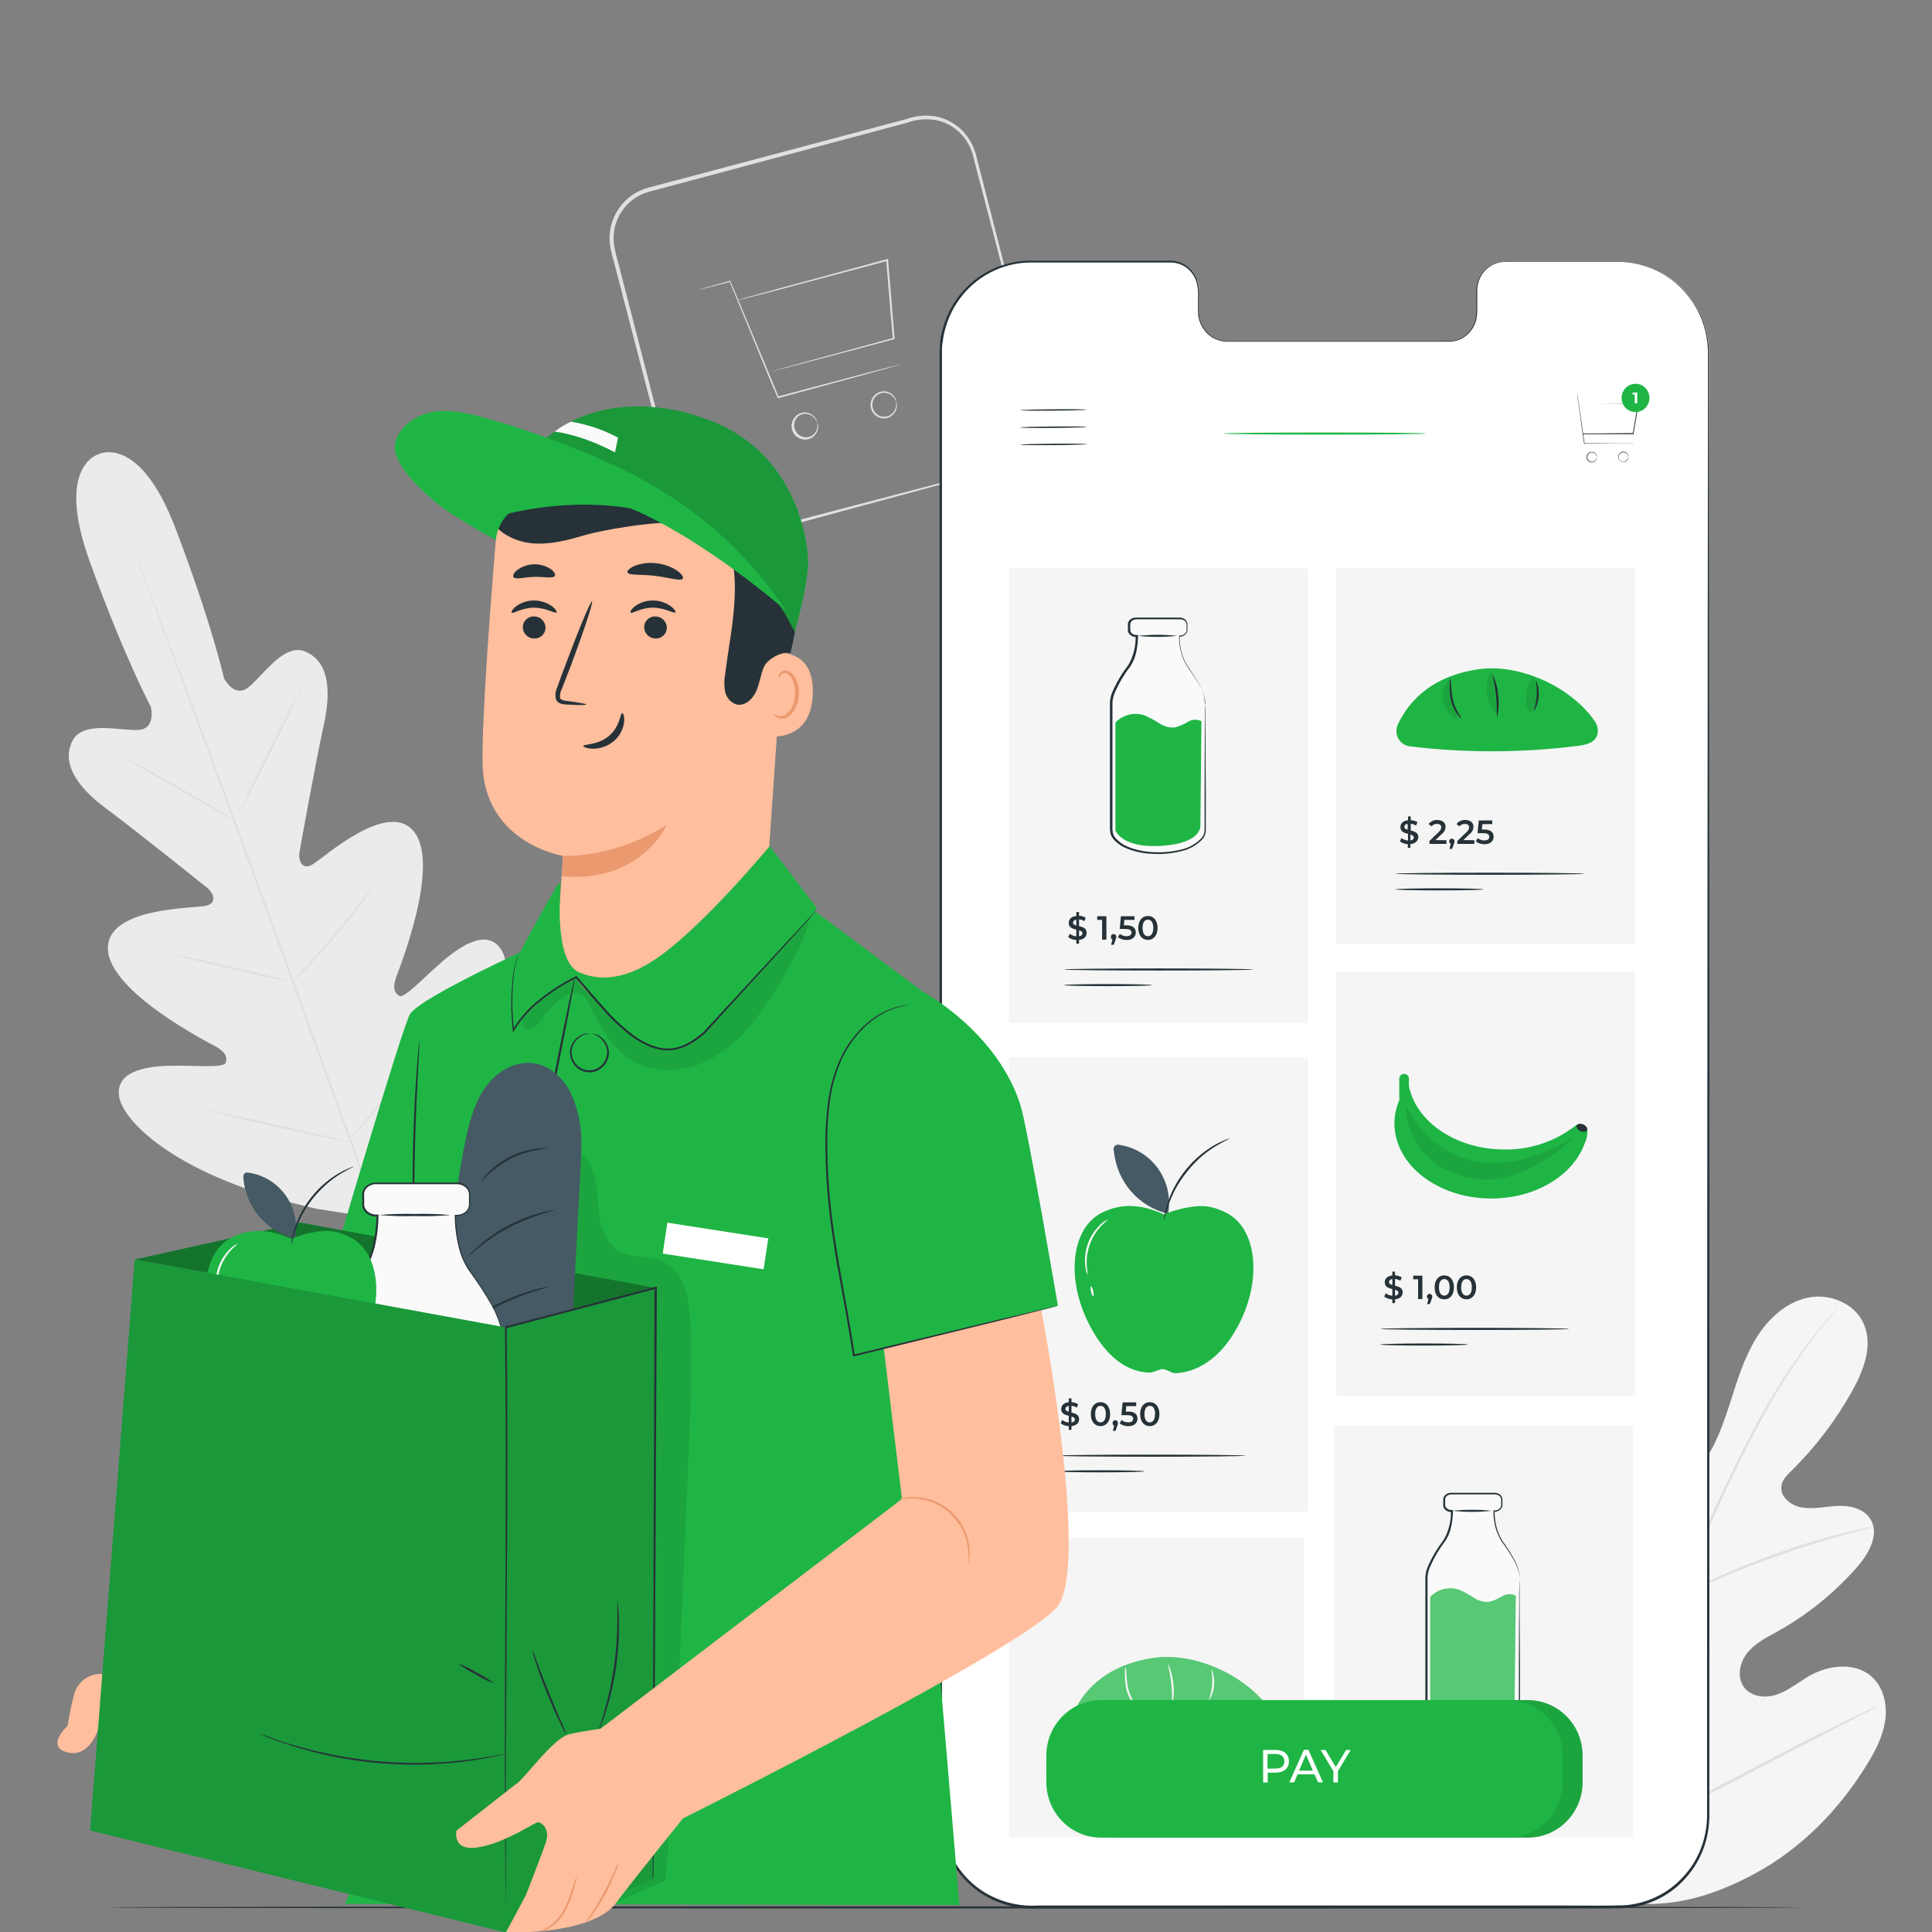 <svg width="266" height="266" viewBox="0 0 266 266" fill="none" xmlns="http://www.w3.org/2000/svg">
<rect x="0" y="0" width="266" height="266" fill="#808080" stroke="none"/>
<g clip-path="url(#clip0_30_518)">
<path d="M138.231 64.251C138.831 64.035 139.412 63.767 139.966 63.448C140.738 62.965 141.408 62.33 141.935 61.581C142.463 60.833 142.838 59.984 143.039 59.086C143.168 58.47 143.219 57.84 143.191 57.211C143.126 56.517 142.991 55.831 142.789 55.165C142.415 53.74 142.009 52.189 141.57 50.534L138.611 39.237L135.033 25.542C134.714 24.31 134.388 23.061 134.052 21.785C133.786 20.51 133.17 19.338 132.275 18.403C131.35 17.448 130.164 16.799 128.871 16.538C127.527 16.303 126.146 16.431 124.866 16.907L89.359 26.4C87.84 26.811 86.516 27.759 85.625 29.073C84.741 30.367 84.347 31.941 84.514 33.506C84.626 34.286 84.796 35.056 85.023 35.81C85.224 36.586 85.419 37.356 85.619 38.12C86.017 39.653 86.409 41.173 86.796 42.68C88.351 48.73 89.847 54.521 91.278 60.065C92.001 62.837 92.694 65.536 93.359 68.161C93.584 69.45 94.13 70.658 94.947 71.67C95.753 72.63 96.811 73.338 97.999 73.711C100.373 74.558 102.73 73.408 104.98 72.913L111.484 71.203L131.055 66.077L136.383 64.707L137.771 64.366C138.085 64.289 138.248 64.267 138.248 64.267C138.248 64.267 138.096 64.328 137.787 64.416L136.41 64.812L131.104 66.275L111.592 71.566L105.088 73.309L101.641 74.228C100.375 74.554 99.044 74.514 97.799 74.114C96.555 73.714 95.445 72.968 94.595 71.962C93.728 70.901 93.144 69.632 92.898 68.277C92.216 65.659 91.514 62.962 90.795 60.186C89.359 54.648 87.847 48.84 86.286 42.812C85.896 41.305 85.502 39.785 85.104 38.252C84.902 37.49 84.701 36.72 84.503 35.942C84.262 35.164 84.081 34.368 83.961 33.561C83.781 31.87 84.206 30.17 85.159 28.77C86.123 27.332 87.567 26.296 89.224 25.85L124.735 16.412C126.088 15.922 127.543 15.796 128.958 16.049C130.339 16.341 131.603 17.049 132.584 18.078C133.53 19.075 134.181 20.322 134.464 21.675C134.79 22.946 135.115 24.2 135.429 25.432C136.692 30.382 137.868 34.947 138.941 39.143C140.014 43.34 140.979 47.124 141.83 50.457C142.253 52.125 142.647 53.672 143.012 55.099C143.215 55.784 143.353 56.488 143.424 57.2C143.447 57.851 143.385 58.502 143.239 59.136C143.025 60.052 142.629 60.914 142.077 61.67C141.524 62.427 140.826 63.061 140.025 63.536C139.613 63.783 139.172 63.979 138.714 64.119C138.394 64.218 138.231 64.251 138.231 64.251Z" fill="#E0E0E0"/>
<path d="M123.955 50.171C123.848 50.219 123.738 50.258 123.624 50.286L122.67 50.561L119.115 51.557L107.191 54.813H107.093L107.05 54.719L106.226 52.8L100.454 38.764L100.541 38.802L97.354 39.627L96.503 39.836L96.205 39.897C96.297 39.855 96.393 39.822 96.492 39.798L97.332 39.55L100.508 38.659H100.573V38.72L106.421 52.728L107.223 54.67L107.088 54.598L119.055 51.419L122.627 50.495L123.592 50.259C123.71 50.219 123.832 50.19 123.955 50.171Z" fill="#E0E0E0"/>
<path d="M105.727 51.293C105.727 51.293 105.754 51.293 105.808 51.26L106.052 51.183L107.012 50.908L110.6 49.907L123.001 46.524L122.919 46.645C122.735 44.445 122.535 42.031 122.323 39.545C122.22 38.269 122.112 37.015 122.014 35.816L122.161 35.92L107.527 39.814L103.191 40.947L102.02 41.244L101.716 41.31C101.646 41.31 101.613 41.31 101.608 41.31L101.711 41.277L102.009 41.184L103.174 40.848L107.51 39.649L122.144 35.678L122.274 35.64V35.777C122.372 36.976 122.475 38.23 122.583 39.506C122.789 41.992 122.984 44.39 123.169 46.612V46.706H123.077L110.654 50.006L107.05 50.941L106.079 51.183L105.83 51.243L105.727 51.293Z" fill="#E0E0E0"/>
<path d="M112.53 58.195C112.53 58.195 112.47 58.052 112.329 57.816C112.132 57.487 111.832 57.234 111.478 57.095C111.222 56.996 110.946 56.962 110.673 56.996C110.401 57.031 110.142 57.133 109.917 57.293C109.749 57.439 109.612 57.618 109.514 57.819C109.416 58.02 109.36 58.239 109.349 58.463C109.337 58.687 109.371 58.911 109.447 59.121C109.524 59.332 109.642 59.524 109.794 59.687C109.947 59.849 110.13 59.978 110.333 60.066C110.537 60.154 110.755 60.2 110.976 60.199C111.197 60.199 111.416 60.152 111.619 60.063C111.822 59.974 112.004 59.844 112.156 59.68C112.395 59.383 112.53 59.014 112.541 58.63C112.541 58.355 112.508 58.201 112.541 58.195C112.61 58.329 112.646 58.479 112.644 58.63C112.665 59.044 112.543 59.453 112.297 59.785C112.11 60.038 111.863 60.238 111.578 60.367C111.293 60.495 110.981 60.546 110.671 60.516C110.292 60.484 109.933 60.334 109.641 60.086C109.35 59.838 109.142 59.505 109.044 59.132C108.947 58.759 108.966 58.365 109.098 58.003C109.23 57.642 109.469 57.33 109.782 57.112C110.034 56.935 110.327 56.826 110.633 56.796C110.938 56.767 111.246 56.816 111.527 56.941C111.902 57.108 112.209 57.402 112.394 57.772C112.473 57.9 112.52 58.045 112.53 58.195Z" fill="#E0E0E0"/>
<path d="M123.37 55.286C123.37 55.286 123.31 55.137 123.169 54.906C122.97 54.579 122.671 54.326 122.318 54.186C122.039 54.077 121.735 54.049 121.44 54.105C121.146 54.16 120.872 54.297 120.649 54.5C120.427 54.703 120.264 54.965 120.178 55.256C120.093 55.548 120.088 55.857 120.165 56.151C120.242 56.445 120.398 56.711 120.615 56.921C120.831 57.131 121.101 57.276 121.394 57.34C121.686 57.404 121.991 57.385 122.274 57.284C122.556 57.184 122.806 57.006 122.996 56.771C123.235 56.471 123.37 56.1 123.381 55.715C123.381 55.445 123.348 55.291 123.381 55.286C123.451 55.417 123.486 55.565 123.484 55.715C123.507 56.13 123.384 56.539 123.137 56.87C122.953 57.119 122.71 57.317 122.43 57.445C122.151 57.572 121.844 57.626 121.538 57.601C121.16 57.569 120.801 57.418 120.511 57.17C120.22 56.922 120.013 56.589 119.916 56.216C119.82 55.844 119.84 55.45 119.973 55.09C120.106 54.729 120.346 54.419 120.66 54.202C120.913 54.025 121.207 53.917 121.513 53.887C121.82 53.857 122.128 53.907 122.41 54.032C122.786 54.197 123.093 54.491 123.278 54.862C123.342 54.994 123.373 55.139 123.37 55.286Z" fill="#E0E0E0"/>
<path d="M221.84 261.607C209.672 255.557 204.989 241.466 203.456 228.404C203.201 226.204 202.616 224.004 203.347 221.914C204.079 219.824 206.247 218.179 208.301 218.795C210.003 219.307 210.979 221.072 212.095 222.48C213.596 224.362 215.589 225.777 217.846 226.561C219.315 227.062 221.065 227.238 222.296 226.275C223.987 224.955 223.808 222.337 223.472 220.181L221.569 208.131C221.228 205.975 220.886 203.775 221.239 201.624C221.591 199.474 222.762 197.345 224.697 196.454C226.632 195.563 229.314 196.355 230.057 198.401C230.371 199.248 230.333 200.189 230.529 201.074C230.724 201.96 231.282 202.889 232.155 203.01C233.027 203.131 233.781 202.383 234.323 201.652C236.187 199.133 237.249 196.097 238.22 193.088C239.19 190.08 240.106 187.011 241.737 184.327C243.369 181.643 245.835 179.327 248.854 178.673C251.873 178.018 255.406 179.426 256.637 182.336C257.867 185.245 256.615 188.617 255.076 191.4C252.808 195.493 249.97 199.231 246.648 202.499C246.051 203.087 245.401 203.72 245.266 204.561C245.022 206.068 246.583 207.311 248.051 207.542C249.721 207.834 251.412 207.399 253.103 207.333C254.794 207.267 256.696 207.735 257.564 209.231C258.772 211.299 257.303 213.895 255.742 215.688C252.617 219.271 248.908 222.283 244.778 224.592C243.298 225.412 241.732 226.182 240.637 227.491C239.542 228.8 239.081 230.862 240.095 232.265C241.108 233.667 243.114 233.849 244.707 233.282C246.301 232.716 247.629 231.588 249.097 230.747C251.851 229.168 255.656 228.783 257.916 231.055C259.401 232.551 259.862 234.877 259.542 236.984C259.222 239.09 258.225 241.01 257.124 242.814C253.287 249.122 247.976 254.545 241.558 257.988C235.141 261.431 228.957 263.059 221.846 261.607" fill="#F5F5F5"/>
<path d="M223.911 252.945C224.963 245.532 226.434 238.187 228.317 230.945C228.805 229.016 229.287 227.113 229.764 225.236C230.241 223.366 230.718 221.512 231.293 219.736C232.405 216.309 233.703 212.948 235.179 209.665C236.566 206.525 237.997 203.615 239.352 200.865C240.707 198.115 242.035 195.618 243.336 193.374C245.366 189.822 247.671 186.44 250.23 183.26C251.13 182.16 251.856 181.285 252.36 180.719L252.935 180.075C252.996 179.999 253.065 179.929 253.141 179.866C253.088 179.949 253.03 180.028 252.967 180.103L252.425 180.774C251.948 181.357 251.238 182.22 250.355 183.364C247.849 186.573 245.584 189.969 243.58 193.523C242.301 195.767 241 198.291 239.65 201.019C238.301 203.747 236.892 206.69 235.515 209.819C234.054 213.094 232.77 216.447 231.667 219.862C231.098 221.639 230.631 223.476 230.149 225.362C229.667 227.249 229.195 229.141 228.707 231.066C226.829 238.292 225.348 245.618 224.274 253.011" fill="#E0E0E0"/>
<path d="M231.401 219.703C231.256 219.42 231.14 219.124 231.054 218.817C230.853 218.234 230.588 217.387 230.279 216.337C229.65 214.236 228.886 211.304 228.051 208.087C227.217 204.869 226.425 201.938 225.753 199.837C225.428 198.792 225.157 197.95 224.962 197.367C224.843 197.074 224.756 196.767 224.702 196.454C224.868 196.724 225.004 197.012 225.108 197.312C225.347 197.862 225.65 198.709 226.019 199.743C226.745 201.817 227.596 204.726 228.431 207.966C229.265 211.205 229.981 214.049 230.544 216.26C230.805 217.255 231.027 218.097 231.206 218.768C231.306 219.071 231.371 219.385 231.401 219.703Z" fill="#E0E0E0"/>
<path d="M257.954 210.254C257.602 210.388 257.24 210.489 256.87 210.556C256.182 210.727 255.179 210.974 253.949 211.315C251.488 211.981 248.117 213.02 244.447 214.329C240.778 215.638 237.515 216.986 235.179 218.025C234.008 218.531 233.071 218.971 232.42 219.268C232.091 219.444 231.746 219.59 231.391 219.703C231.693 219.49 232.014 219.306 232.35 219.153C232.984 218.806 233.906 218.328 235.06 217.783C237.374 216.683 240.637 215.292 244.312 213.972C247.448 212.835 250.639 211.862 253.873 211.057C255.114 210.749 256.127 210.545 256.832 210.424C257.2 210.332 257.576 210.275 257.954 210.254Z" fill="#E0E0E0"/>
<path d="M224.182 252.384C224.089 252.293 224.008 252.19 223.944 252.076L223.32 251.146C222.778 250.332 222.047 249.139 221.152 247.654C219.353 244.684 216.99 240.504 214.448 235.845C211.906 231.187 209.57 226.99 207.852 223.982L205.754 220.429C205.532 220.044 205.348 219.725 205.212 219.461C205.138 219.35 205.08 219.23 205.039 219.103C205.129 219.199 205.209 219.304 205.277 219.417C205.445 219.67 205.651 219.967 205.895 220.346C206.437 221.155 207.174 222.348 208.063 223.833C209.862 226.809 212.22 230.983 214.767 235.647C217.315 240.311 219.645 244.502 221.364 247.505L223.429 251.058L223.971 252.032C224.056 252.139 224.127 252.258 224.182 252.384Z" fill="#E0E0E0"/>
<path d="M258.69 234.85C258.589 234.936 258.476 235.007 258.354 235.059L257.352 235.581L253.655 237.468C250.539 239.063 246.251 241.318 241.52 243.804C236.788 246.29 232.479 248.512 229.325 250.041C227.748 250.805 226.468 251.41 225.574 251.812L224.539 252.268C224.422 252.328 224.298 252.372 224.17 252.4C224.273 252.317 224.386 252.247 224.506 252.191L225.509 251.669L229.2 249.782C232.322 248.193 236.609 245.932 241.341 243.446C246.073 240.96 250.382 238.738 253.531 237.209C255.108 236.445 256.392 235.84 257.287 235.438L258.316 234.987C258.434 234.924 258.56 234.878 258.69 234.85Z" fill="#E0E0E0"/>
<path d="M13.598 62.529C13.598 62.529 7.555 64.02 12.352 77.297C17.148 90.574 20.764 97.3 20.764 97.3C20.764 97.3 21.533 100.342 19.067 100.496C16.601 100.65 11.409 99.143 9.978 101.997C8.493 104.962 10.368 108.163 14.563 111.281C18.758 114.4 27.701 121.577 28.52 122.232C29.338 122.886 30.005 124.327 28.346 124.707C26.688 125.086 14.606 124.883 14.856 130.702C15.105 136.521 28.189 143.269 29.604 144.034C31.018 144.798 31.3 145.48 31.083 146.294C30.866 147.108 26.807 146.652 23.37 146.734C19.934 146.817 15.961 147.532 16.384 150.881C16.807 154.231 24.102 162.046 43.571 166.424L52.72 167.854L58.682 160.589C70.46 144.265 70.861 133.501 68.98 130.702C67.099 127.902 63.674 130.031 61.034 132.269C58.395 134.508 55.647 137.566 54.953 137.104C54.259 136.642 54.026 135.938 54.59 134.414C55.153 132.891 60.611 119.058 57.013 114.515C53.414 109.972 44.471 118.217 42.975 119.047C41.479 119.878 41.056 118.31 41.235 117.298C41.414 116.286 43.468 104.89 44.595 99.737C45.723 94.583 45.04 90.937 41.999 89.694C39.067 88.5 36.14 93.12 34.189 94.644C32.238 96.167 30.839 93.379 30.839 93.379C30.839 93.379 29.181 85.904 24.151 72.715C19.121 59.526 13.479 62.562 13.479 62.562" fill="#EBEBEB"/>
<path d="M52.937 170.104C49.279 160.407 43.062 143.055 37.647 128.188C32.233 113.322 27.322 99.874 23.712 90.156C21.907 85.31 20.46 81.356 19.425 78.655C18.927 77.302 18.531 76.252 18.265 75.526C18.135 75.174 18.038 74.904 17.967 74.706C17.897 74.508 17.875 74.426 17.875 74.426C17.875 74.426 17.918 74.514 17.994 74.695L18.319 75.504L19.534 78.611C20.58 81.312 22.076 85.211 23.902 90.084C27.561 99.781 32.504 113.223 37.918 128.089C43.333 142.956 49.517 160.314 53.127 170.032" fill="#E0E0E0"/>
<path d="M17.17 104.406C17.384 104.473 17.591 104.561 17.788 104.67C18.178 104.852 18.736 105.132 19.414 105.484C20.78 106.194 22.666 107.228 24.693 108.399L29.907 111.424L31.49 112.332C31.682 112.429 31.864 112.547 32.032 112.684C31.816 112.626 31.609 112.541 31.414 112.431C31.023 112.249 30.465 111.969 29.788 111.606C28.422 110.88 26.568 109.829 24.53 108.652L19.305 105.666L17.717 104.769C17.52 104.674 17.336 104.551 17.17 104.406Z" fill="#E0E0E0"/>
<path d="M32.769 112.167C32.699 112.128 34.623 108.13 37.062 103.229C39.501 98.329 41.544 94.391 41.614 94.43C41.685 94.468 39.761 98.466 37.322 103.367C34.883 108.267 32.856 112.2 32.769 112.167Z" fill="#E0E0E0"/>
<path d="M40.069 135.377C40.192 135.176 40.34 134.991 40.508 134.827L41.777 133.452C42.861 132.286 44.319 130.702 45.874 128.832C47.43 126.962 48.795 125.279 49.766 124.03L50.92 122.551C51.052 122.362 51.203 122.187 51.37 122.028C51.271 122.237 51.151 122.434 51.012 122.617C50.763 122.985 50.4 123.513 49.928 124.157C48.996 125.438 47.663 127.176 46.096 129.024C44.53 130.872 43.034 132.467 41.923 133.595C41.381 134.145 40.915 134.607 40.59 134.909C40.432 135.082 40.258 135.239 40.069 135.377Z" fill="#E0E0E0"/>
<path d="M24.433 131.51C24.646 131.512 24.857 131.541 25.062 131.598L26.747 131.945C28.162 132.247 30.119 132.687 32.276 133.193C34.433 133.699 36.384 134.167 37.788 134.524L39.452 134.959C39.659 135.002 39.861 135.068 40.053 135.157C39.843 135.155 39.633 135.126 39.43 135.069L37.734 134.75C36.314 134.447 34.357 134.007 32.2 133.501C30.043 132.995 28.097 132.528 26.688 132.17L25.024 131.736C24.819 131.685 24.62 131.609 24.433 131.51Z" fill="#E0E0E0"/>
<path d="M28.314 152.828C28.582 152.847 28.848 152.888 29.11 152.949L31.278 153.384C33.099 153.763 35.614 154.308 38.378 154.929C41.143 155.551 43.657 156.123 45.462 156.552L47.63 157.102C47.897 157.155 48.158 157.233 48.411 157.333C48.14 157.321 47.871 157.281 47.609 157.212L45.441 156.777C43.62 156.398 41.105 155.853 38.34 155.232C35.576 154.61 33.04 154 31.229 153.587L29.061 153.037C28.806 152.994 28.555 152.924 28.314 152.828Z" fill="#E0E0E0"/>
<path d="M47.929 157.069C48.087 156.823 48.269 156.593 48.471 156.381L50.015 154.577C51.322 153.048 53.11 150.936 55.029 148.527C56.948 146.118 58.628 143.929 59.831 142.323L61.262 140.42C61.423 140.179 61.604 139.953 61.804 139.744C61.674 140.004 61.521 140.253 61.349 140.486C61.034 140.959 60.574 141.63 59.988 142.45C58.823 144.1 57.164 146.3 55.246 148.714C53.327 151.129 51.506 153.202 50.162 154.698C49.49 155.441 48.937 156.04 48.536 156.442C48.349 156.666 48.146 156.875 47.929 157.069Z" fill="#E0E0E0"/>
<path d="M248.106 262.614C248.106 262.696 195.895 262.757 131.505 262.757C67.116 262.757 14.894 262.696 14.894 262.614C14.894 262.531 67.094 262.471 131.505 262.471C195.917 262.471 248.106 262.537 248.106 262.614Z" fill="#263238"/>
<path d="M222.881 36.069H207.163C206.132 36.096 205.153 36.538 204.441 37.297C203.73 38.056 203.345 39.07 203.369 40.117V43.01C203.394 44.057 203.008 45.071 202.297 45.83C201.586 46.589 200.607 47.031 199.575 47.058H168.925C167.89 47.032 166.906 46.591 166.19 45.831C165.474 45.072 165.084 44.056 165.104 43.005V40.084C165.125 39.038 164.738 38.026 164.027 37.269C163.317 36.511 162.34 36.068 161.31 36.036H155.782H142.02C138.738 36.036 135.589 37.359 133.267 39.713C130.945 42.068 129.638 45.261 129.636 48.593L129.598 249.986C129.598 253.315 130.901 256.508 133.22 258.863C135.539 261.217 138.685 262.541 141.966 262.542L222.908 262.592C224.534 262.593 226.143 262.27 227.645 261.64C229.147 261.01 230.512 260.085 231.661 258.92C232.811 257.754 233.723 256.37 234.345 254.847C234.967 253.323 235.288 251.69 235.288 250.041L235.326 48.642C235.328 46.986 235.007 45.345 234.382 43.815C233.756 42.285 232.839 40.896 231.682 39.727C230.526 38.559 229.152 37.634 227.642 37.006C226.132 36.378 224.514 36.06 222.881 36.069Z" fill="white"/>
<path d="M222.881 36.069C222.881 36.069 223.022 36.069 223.304 36.069C223.723 36.068 224.142 36.1 224.556 36.163C226.202 36.373 227.785 36.935 229.201 37.813C230.25 38.437 231.201 39.22 232.019 40.134C233.021 41.23 233.819 42.501 234.377 43.885C235.02 45.504 235.335 47.238 235.304 48.983C235.304 50.837 235.304 52.833 235.304 54.901C235.304 71.632 235.331 95.838 235.347 125.741C235.363 155.645 235.347 191.268 235.347 230.791V249.612C235.376 250.912 235.218 252.209 234.876 253.462C234.53 254.718 233.997 255.913 233.293 257.004C232.576 258.09 231.709 259.067 230.718 259.903C228.683 261.575 226.184 262.56 223.57 262.719C220.979 262.796 218.399 262.719 215.797 262.752H200.058H167.716H142.822C139.956 262.9 137.121 262.09 134.752 260.447C132.408 258.78 130.689 256.357 129.874 253.572C129.488 252.192 129.314 250.76 129.359 249.326V245.091C129.359 239.459 129.359 233.862 129.359 228.3C129.359 217.19 129.359 206.248 129.359 195.476C129.359 173.954 129.359 153.197 129.359 133.419C129.359 113.641 129.359 94.853 129.359 77.264C129.359 68.464 129.359 59.983 129.359 51.821C129.359 50.798 129.359 49.781 129.359 48.774C129.359 48.268 129.402 47.757 129.43 47.251C129.457 46.745 129.554 46.244 129.679 45.755C130.126 43.797 131.019 41.974 132.286 40.431C133.516 38.946 135.065 37.766 136.813 36.98C138.561 36.195 140.462 35.825 142.372 35.898H153.158H160.887C161.752 35.852 162.609 36.093 163.326 36.586C164.024 37.084 164.552 37.789 164.838 38.605C165.076 39.408 165.161 40.25 165.088 41.085V42.35C165.076 42.75 165.088 43.151 165.126 43.549C165.242 44.334 165.587 45.066 166.118 45.65C166.611 46.236 167.272 46.652 168.009 46.838C168.373 46.926 168.746 46.965 169.12 46.954H174.73H191.044H198.236C198.806 46.954 199.385 46.954 199.922 46.954C200.46 46.885 200.976 46.697 201.434 46.404C201.875 46.12 202.255 45.75 202.553 45.316C202.851 44.882 203.06 44.391 203.169 43.873C203.258 43.369 203.291 42.856 203.266 42.344C203.266 41.839 203.266 41.338 203.266 40.843C203.244 40.354 203.266 39.865 203.331 39.38C203.409 38.909 203.567 38.455 203.797 38.038C204.235 37.249 204.926 36.636 205.754 36.3C206.549 36.046 207.385 35.956 208.215 36.036H216.242H221.174H222.859H221.174H216.242H208.215C207.423 36.036 206.589 35.954 205.797 36.306C204.982 36.637 204.306 37.246 203.884 38.027C203.665 38.435 203.513 38.878 203.434 39.336C203.376 39.814 203.356 40.296 203.375 40.777C203.375 41.272 203.375 41.773 203.375 42.279C203.396 42.799 203.363 43.321 203.277 43.835C203.166 44.371 202.95 44.879 202.643 45.33C202.336 45.78 201.943 46.164 201.488 46.459C201.009 46.758 200.471 46.946 199.911 47.009C199.337 47.058 198.784 47.009 198.209 47.009H169.12C168.728 47.024 168.336 46.985 167.955 46.893C167.176 46.699 166.478 46.26 165.96 45.639C165.428 45.019 165.087 44.254 164.979 43.439C164.945 43.077 164.933 42.714 164.941 42.35V41.107C165.009 40.297 164.926 39.482 164.697 38.704C164.428 37.932 163.928 37.264 163.267 36.795C162.585 36.33 161.773 36.102 160.952 36.146H142.438C140.563 36.074 138.698 36.439 136.983 37.211C135.269 37.983 133.751 39.142 132.546 40.601C131.309 42.113 130.438 43.899 130.004 45.815C129.879 46.294 129.841 46.789 129.755 47.278C129.668 47.768 129.695 48.268 129.69 48.774V51.821C129.69 59.983 129.69 68.464 129.69 77.264C129.69 94.864 129.69 113.647 129.69 133.419V195.476C129.69 206.234 129.69 217.175 129.69 228.3V249.326C129.643 250.726 129.811 252.125 130.188 253.473C130.99 256.183 132.671 258.538 134.958 260.156C137.268 261.745 140.03 262.519 142.817 262.356H151.175H167.711H200.052H215.813C218.41 262.356 221.011 262.4 223.57 262.323C226.114 262.166 228.546 261.204 230.523 259.573C231.49 258.76 232.335 257.809 233.033 256.751C233.717 255.69 234.236 254.529 234.572 253.308C234.904 252.091 235.059 250.831 235.033 249.568C235.033 248.292 235.033 247.027 235.033 245.757C235.033 240.697 235.033 235.693 235.033 230.747C235.033 191.208 235.071 155.59 235.087 125.697C235.103 95.805 235.141 71.588 235.157 54.857C235.157 52.767 235.157 50.793 235.157 48.939C235.193 47.208 234.885 45.487 234.252 43.879C233.703 42.505 232.916 41.242 231.927 40.15C229.993 37.988 227.373 36.583 224.523 36.179C224.111 36.114 223.694 36.076 223.277 36.064C223.022 36.086 222.881 36.069 222.881 36.069Z" fill="#263238"/>
<path d="M149.597 56.408C149.597 56.458 147.548 56.524 145.028 56.54C142.508 56.557 140.459 56.54 140.459 56.485C140.459 56.43 142.502 56.37 145.028 56.348C147.554 56.326 149.597 56.353 149.597 56.408Z" fill="#263238"/>
<path d="M149.614 58.779C149.614 58.834 147.57 58.894 145.05 58.916C142.53 58.938 140.481 58.916 140.481 58.855C140.481 58.795 142.524 58.74 145.045 58.718C147.565 58.696 149.614 58.724 149.614 58.779Z" fill="#263238"/>
<path d="M149.635 61.149C149.635 61.204 147.592 61.264 145.066 61.286C142.54 61.308 140.497 61.286 140.497 61.226C140.497 61.165 142.54 61.11 145.066 61.088C147.592 61.066 149.635 61.094 149.635 61.149Z" fill="#263238"/>
<path d="M179.597 211.695H138.92V252.972H179.597V211.695Z" fill="#F5F5F5"/>
<path d="M174.795 235.312C171.484 230.621 164.454 227.409 158.741 228.272C154.112 228.971 150.015 231.154 147.771 235.818C147.621 236.122 147.545 236.459 147.55 236.8C147.555 237.14 147.641 237.474 147.801 237.774C147.96 238.074 148.189 238.33 148.467 238.521C148.745 238.711 149.064 238.831 149.397 238.871C157.109 239.805 164.905 239.779 172.611 238.794C173.798 238.64 175.213 238.304 175.294 236.814C175.301 236.27 175.125 235.74 174.795 235.312Z" fill="#1FB545"/>
<g opacity="0.5">
<path opacity="0.5" d="M174.795 235.312C171.484 230.621 164.454 227.409 158.741 228.272C154.112 228.971 150.015 231.154 147.771 235.818" fill="white"/>
</g>
<path d="M156.508 235.075C156.481 235.075 156.242 234.861 155.928 234.421C155.508 233.839 155.209 233.177 155.05 232.474C154.914 231.775 154.856 231.063 154.876 230.351C154.852 230.057 154.876 229.762 154.947 229.476C155.037 229.757 155.081 230.05 155.077 230.345C155.113 231.038 155.195 231.727 155.321 232.408C155.482 233.078 155.741 233.719 156.09 234.311C156.261 234.547 156.401 234.804 156.508 235.075Z" fill="#F5F5F5"/>
<path d="M161.413 234.85C161.331 234.85 161.451 233.519 161.277 231.902C161.104 230.285 160.735 229.015 160.806 228.987C161.602 230.83 161.815 232.879 161.413 234.85Z" fill="#F5F5F5"/>
<path d="M166.486 234.086C166.405 234.053 166.79 233.167 166.882 232.001C166.974 230.835 166.763 229.895 166.844 229.873C167.117 230.554 167.226 231.291 167.164 232.023C167.102 232.755 166.87 233.462 166.486 234.086Z" fill="#F5F5F5"/>
<g opacity="0.3">
<path opacity="0.3" d="M160.513 228.492L160.557 228.575L160.513 228.492Z" fill="black"/>
</g>
<path d="M180.069 78.26H138.92V140.855H180.069V78.26Z" fill="#F5F5F5"/>
<path d="M180.069 145.574H138.92V208.169H180.069V145.574Z" fill="#F5F5F5"/>
<path d="M225.136 133.755H183.987V192.198H225.136V133.755Z" fill="#F5F5F5"/>
<path d="M224.8 196.306H183.651V252.967H224.8V196.306Z" fill="#F5F5F5"/>
<path d="M225.136 78.26H183.987V129.96H225.136V78.26Z" fill="#F5F5F5"/>
<path d="M165.96 96.976V114.328C165.96 115.087 165.359 115.874 164.253 116.468C162.771 117.174 161.147 117.517 159.511 117.469H159.483C155.446 117.469 153.034 115.852 153.034 114.328V96.943C153.034 95.249 154.264 93.484 155.5 91.734C156.329 90.569 156.53 88.891 156.584 87.885C156.584 87.769 156.584 87.665 156.584 87.566H156.47C156.233 87.584 155.998 87.506 155.818 87.349C155.637 87.193 155.525 86.97 155.505 86.73V85.998C155.523 85.756 155.635 85.531 155.816 85.373C155.996 85.214 156.232 85.134 156.47 85.151H162.535C162.715 85.146 162.893 85.191 163.05 85.281C163.206 85.371 163.336 85.503 163.424 85.662C163.474 85.767 163.5 85.882 163.5 85.998V86.73C163.479 86.969 163.366 87.191 163.186 87.348C163.005 87.504 162.772 87.582 162.535 87.566H162.394C162.394 87.665 162.394 87.769 162.394 87.885C162.432 88.874 162.633 90.552 163.478 91.734C164.714 93.484 165.939 95.249 165.944 96.943L165.96 96.976Z" fill="#FAFAFA"/>
<path d="M165.96 96.976V96.8C165.946 96.626 165.922 96.454 165.89 96.283C165.745 95.627 165.504 94.996 165.175 94.413C164.646 93.485 164.061 92.59 163.424 91.734C162.678 90.484 162.302 89.043 162.34 87.582V87.483H162.394C162.608 87.516 162.826 87.467 163.006 87.346C163.186 87.225 163.316 87.041 163.37 86.828C163.37 86.608 163.37 86.339 163.37 86.091C163.383 85.978 163.367 85.863 163.324 85.757C163.282 85.651 163.213 85.558 163.126 85.486C162.941 85.335 162.707 85.259 162.47 85.272H160.026H156.535C156.399 85.26 156.262 85.277 156.133 85.323C156.004 85.368 155.886 85.441 155.787 85.536C155.697 85.632 155.637 85.752 155.614 85.882C155.605 86.033 155.605 86.183 155.614 86.333C155.614 86.487 155.614 86.669 155.614 86.795C155.631 86.93 155.69 87.055 155.782 87.153C155.883 87.256 156.005 87.335 156.14 87.384C156.275 87.432 156.42 87.449 156.562 87.433H156.687V87.571C156.68 88.281 156.604 88.988 156.459 89.683C156.318 90.412 156.041 91.107 155.641 91.729C154.729 92.906 153.976 94.2 153.402 95.579C153.28 95.935 153.2 96.304 153.164 96.679C153.164 97.047 153.164 97.454 153.164 97.845V100.232C153.164 101.845 153.164 103.481 153.164 105.138C153.164 108.053 153.164 110.902 153.164 113.652C153.147 113.983 153.162 114.314 153.207 114.642C153.286 114.95 153.441 115.232 153.657 115.461C154.098 115.937 154.634 116.312 155.229 116.561C156.4 117.038 157.647 117.297 158.909 117.326C160.111 117.389 161.315 117.28 162.486 117.001C163.592 116.78 164.607 116.228 165.402 115.417C165.572 115.218 165.701 114.986 165.782 114.735C165.842 114.48 165.864 114.217 165.847 113.954V112.359C165.847 111.314 165.847 110.313 165.847 109.356C165.847 105.545 165.879 102.459 165.89 100.303C165.89 99.247 165.89 98.422 165.89 97.839C165.89 97.256 165.917 96.981 165.917 96.981C165.945 97.266 165.956 97.553 165.95 97.839C165.95 98.422 165.95 99.247 165.977 100.303C165.977 102.459 165.977 105.545 166.02 109.356C166.02 110.313 166.02 111.314 166.02 112.359V113.954C166.041 114.238 166.019 114.524 165.955 114.801C165.867 115.084 165.723 115.346 165.532 115.571C164.708 116.42 163.65 116.996 162.497 117.221C161.304 117.513 160.075 117.629 158.849 117.568C157.549 117.542 156.263 117.278 155.055 116.787C154.424 116.53 153.855 116.138 153.386 115.637C153.14 115.372 152.963 115.049 152.871 114.697C152.819 114.348 152.8 113.994 152.817 113.641C152.817 110.891 152.817 108.042 152.817 105.127C152.817 103.466 152.817 101.831 152.817 100.221V97.834C152.817 97.432 152.817 97.058 152.817 96.646C152.852 96.248 152.936 95.857 153.066 95.48C153.65 94.078 154.417 92.763 155.348 91.569C156.046 90.356 156.395 88.969 156.356 87.565L156.486 87.697C156.309 87.713 156.13 87.688 155.963 87.624C155.796 87.56 155.645 87.459 155.521 87.329C155.395 87.192 155.314 87.019 155.288 86.834C155.288 86.641 155.288 86.504 155.288 86.339C155.278 86.176 155.278 86.012 155.288 85.849C155.32 85.669 155.405 85.502 155.532 85.371C155.653 85.251 155.798 85.159 155.957 85.1C156.116 85.041 156.285 85.017 156.454 85.03H159.944H162.389C162.674 85.021 162.953 85.117 163.175 85.299C163.283 85.393 163.367 85.511 163.422 85.643C163.477 85.776 163.5 85.92 163.489 86.064C163.489 86.322 163.489 86.553 163.489 86.828C163.429 87.087 163.277 87.314 163.061 87.464C162.846 87.615 162.583 87.678 162.324 87.642L162.416 87.549C162.364 88.977 162.718 90.389 163.435 91.619C164.064 92.488 164.64 93.395 165.158 94.336C165.482 94.931 165.709 95.576 165.83 96.244C165.858 96.417 165.874 96.592 165.879 96.767C165.919 96.831 165.947 96.902 165.96 96.976Z" fill="#263238"/>
<path d="M162.074 87.543C160.272 87.736 158.456 87.736 156.654 87.543C158.456 87.351 160.272 87.351 162.074 87.543Z" fill="#263238"/>
<path d="M165.418 99.291C165.128 99.147 164.806 99.08 164.483 99.094C164.161 99.109 163.846 99.205 163.57 99.374C163.016 99.716 162.417 99.977 161.792 100.149C161.029 100.221 160.264 100.027 159.624 99.6C158.985 99.177 158.312 98.809 157.613 98.499C156.919 98.26 156.172 98.223 155.458 98.393C154.744 98.563 154.092 98.934 153.575 99.462V114.312C153.575 114.312 154.383 116.847 160.052 116.451C165.721 116.055 165.272 113.514 165.272 113.514L165.418 99.291Z" fill="#1FB545"/>
<path d="M209.229 217.388V234.597C209.229 235.356 208.632 236.132 207.527 236.726C206.056 237.43 204.442 237.771 202.817 237.721C198.8 237.721 196.405 236.11 196.405 234.597V217.41C196.405 217.41 196.405 217.41 196.405 217.371C196.405 215.688 197.63 213.934 198.855 212.201C199.684 211.041 199.879 209.369 199.939 208.39C199.939 208.274 199.939 208.17 199.939 208.076H199.792C199.556 208.093 199.323 208.014 199.143 207.858C198.964 207.701 198.852 207.479 198.833 207.24V206.514C198.851 206.274 198.962 206.051 199.142 205.894C199.322 205.738 199.556 205.66 199.792 205.678H205.819C205.998 205.672 206.175 205.716 206.331 205.805C206.487 205.895 206.615 206.026 206.703 206.184C206.75 206.287 206.774 206.4 206.773 206.514V207.24C206.755 207.479 206.645 207.701 206.466 207.858C206.287 208.014 206.055 208.093 205.819 208.076H205.706C205.706 208.17 205.706 208.274 205.706 208.39C205.743 209.369 205.939 211.041 206.762 212.201C207.993 213.934 209.207 215.688 209.218 217.371C209.234 217.366 209.229 217.377 209.229 217.388Z" fill="#FAFAFA"/>
<path d="M209.228 217.387C209.232 217.329 209.232 217.27 209.228 217.211C209.217 217.038 209.195 216.865 209.163 216.694C209.018 216.044 208.779 215.42 208.453 214.841C207.928 213.917 207.346 213.027 206.708 212.179C205.965 210.938 205.589 209.506 205.624 208.054V207.949H205.716C205.928 207.982 206.145 207.933 206.323 207.812C206.502 207.691 206.629 207.506 206.681 207.295C206.681 207.08 206.681 206.811 206.681 206.563C206.691 206.451 206.674 206.338 206.632 206.233C206.589 206.129 206.523 206.036 206.437 205.964C206.253 205.816 206.022 205.739 205.787 205.749H203.359H199.89C199.755 205.737 199.618 205.755 199.49 205.8C199.362 205.846 199.245 205.918 199.147 206.013C199.056 206.108 198.996 206.229 198.974 206.36C198.965 206.508 198.965 206.657 198.974 206.805C198.974 206.954 198.974 207.135 198.974 207.262C198.991 207.396 199.05 207.521 199.142 207.619C199.242 207.721 199.363 207.798 199.496 207.846C199.629 207.893 199.771 207.91 199.911 207.894H200.041V208.032C200.035 208.736 199.959 209.438 199.814 210.127C199.675 210.851 199.399 211.54 199.001 212.157C198.093 213.333 197.345 214.628 196.779 216.007C196.655 216.362 196.577 216.732 196.546 217.107C196.546 217.47 196.546 217.877 196.546 218.262C196.546 219.043 196.546 219.835 196.546 220.638V225.5C196.546 228.398 196.546 231.231 196.546 233.964C196.529 234.291 196.544 234.619 196.589 234.943C196.669 235.251 196.824 235.532 197.039 235.763C197.477 236.237 198.009 236.611 198.6 236.863C199.758 237.325 200.987 237.574 202.231 237.6C203.426 237.663 204.623 237.554 205.787 237.275C206.885 237.059 207.894 236.51 208.681 235.702C208.851 235.505 208.98 235.275 209.06 235.026C209.119 234.772 209.139 234.511 209.12 234.25C209.12 233.7 209.12 233.183 209.12 232.666C209.12 231.627 209.12 230.637 209.12 229.685C209.12 225.896 209.153 222.827 209.163 220.687C209.163 219.637 209.163 218.817 209.19 218.245C209.218 217.673 209.19 217.393 209.19 217.393C209.223 217.676 209.234 217.961 209.223 218.245C209.223 218.795 209.223 219.637 209.223 220.687C209.223 222.827 209.25 225.896 209.272 229.685C209.272 230.637 209.272 231.627 209.272 232.666C209.272 233.183 209.272 233.711 209.272 234.25C209.293 234.533 209.269 234.817 209.201 235.092C209.114 235.373 208.972 235.632 208.784 235.856C207.967 236.703 206.916 237.278 205.77 237.506C204.584 237.797 203.363 237.914 202.144 237.853C200.858 237.826 199.588 237.563 198.394 237.077C197.795 236.816 197.257 236.432 196.811 235.95C196.568 235.685 196.393 235.364 196.302 235.015C196.249 234.669 196.231 234.319 196.247 233.97V218.251C196.247 217.855 196.247 217.481 196.247 217.074C196.283 216.676 196.367 216.285 196.497 215.908C197.076 214.518 197.838 213.213 198.762 212.03C199.453 210.825 199.8 209.448 199.765 208.054L199.89 208.18C199.714 208.195 199.538 208.17 199.373 208.108C199.208 208.045 199.059 207.946 198.936 207.817C198.809 207.682 198.729 207.508 198.708 207.322C198.708 207.135 198.708 206.998 198.708 206.833C198.698 206.67 198.698 206.506 198.708 206.343C198.742 206.165 198.827 206.001 198.952 205.87C199.072 205.751 199.216 205.659 199.374 205.601C199.532 205.542 199.7 205.518 199.868 205.529H203.337H205.765C206.049 205.52 206.326 205.616 206.545 205.799C206.653 205.891 206.738 206.008 206.792 206.14C206.847 206.272 206.87 206.415 206.86 206.558C206.86 206.816 206.86 207.047 206.86 207.317C206.794 207.571 206.641 207.792 206.428 207.941C206.215 208.091 205.957 208.158 205.7 208.131L205.792 208.037C205.742 209.453 206.092 210.854 206.8 212.074C207.43 212.935 208.002 213.837 208.513 214.775C208.836 215.367 209.063 216.007 209.185 216.672C209.214 216.843 209.229 217.016 209.228 217.189C209.245 217.327 209.239 217.387 209.228 217.387Z" fill="#263238"/>
<path d="M205.369 208.01C203.586 208.201 201.787 208.201 200.003 208.01C201.787 207.819 203.586 207.819 205.369 208.01Z" fill="#263238"/>
<path d="M208.692 219.687C208.404 219.542 208.084 219.473 207.763 219.486C207.442 219.5 207.13 219.595 206.854 219.764C206.306 220.104 205.713 220.365 205.093 220.539C204.33 220.609 203.566 220.415 202.925 219.989C202.29 219.565 201.621 219.197 200.925 218.889C200.235 218.652 199.494 218.617 198.786 218.787C198.078 218.957 197.431 219.326 196.919 219.852V234.625C196.919 234.625 197.716 237.149 203.348 236.753C208.979 236.357 208.54 233.833 208.54 233.833L208.692 219.687Z" fill="#1FB545"/>
<g opacity="0.5">
<path opacity="0.5" d="M208.692 219.687C208.404 219.542 208.084 219.473 207.763 219.486C207.442 219.5 207.13 219.595 206.854 219.764C206.306 220.104 205.713 220.365 205.093 220.539C204.33 220.609 203.566 220.415 202.925 219.989C202.29 219.565 201.621 219.197 200.925 218.889C200.235 218.652 199.494 218.617 198.786 218.787C198.078 218.957 197.431 219.326 196.919 219.852V234.625C196.919 234.625 197.716 237.149 203.348 236.753C208.979 236.357 208.54 233.833 208.54 233.833L208.692 219.687Z" fill="white"/>
</g>
<path d="M218.052 154.847C217.867 154.77 217.665 154.742 217.466 154.765C217.267 154.788 217.077 154.862 216.914 154.979C216.833 155.034 216.746 155.1 216.665 155.166C213.913 157.231 210.569 158.319 207.147 158.263C200.486 158.263 194.968 154.473 193.982 149.523V148.588C193.99 148.495 193.979 148.4 193.95 148.311C193.92 148.222 193.873 148.14 193.81 148.071C193.748 148.002 193.672 147.946 193.587 147.908C193.502 147.87 193.411 147.851 193.318 147.851C193.225 147.851 193.134 147.87 193.049 147.908C192.964 147.946 192.888 148.002 192.826 148.071C192.763 148.14 192.716 148.222 192.686 148.311C192.657 148.4 192.646 148.495 192.654 148.588V151.206C192.658 151.268 192.671 151.329 192.692 151.388C192.234 152.415 191.992 153.527 191.982 154.655C191.982 160.369 197.944 165.011 205.321 165.011C211.505 165.011 216.703 161.75 218.22 157.311C218.239 157.292 218.25 157.266 218.253 157.24C218.428 156.886 218.526 156.497 218.54 156.101C218.58 155.867 218.556 155.626 218.47 155.404C218.384 155.183 218.239 154.99 218.052 154.847Z" fill="#1FB545"/>
<g opacity="0.3">
<path opacity="0.3" d="M193.483 152.075C193.483 152.075 199.765 166.738 216.789 156.475C216.789 156.475 212.404 161.095 206.686 162.217C201.505 163.223 193.83 160.259 193.483 152.075Z" fill="black"/>
</g>
<path d="M218.518 155.584C218.415 155.837 218.009 155.909 217.613 155.738C217.217 155.568 216.979 155.221 217.071 154.968C217.163 154.715 217.58 154.649 217.976 154.819C218.372 154.99 218.627 155.331 218.518 155.584Z" fill="#263238"/>
<path d="M224.865 61.05C224.82 61.058 224.774 61.058 224.729 61.05H224.344H222.919L218.133 61.094H218.095V61.055C218.057 60.797 218.019 60.505 217.976 60.252C217.645 57.898 217.353 55.797 217.158 54.422H217.185H215.559C215.521 54.427 215.483 54.427 215.445 54.422H215.559H215.9H217.174H217.201V54.45C217.401 55.819 217.71 57.92 218.057 60.269C218.095 60.544 218.133 60.819 218.171 61.072L218.128 61.033H222.914H224.859L224.865 61.05Z" fill="#263238"/>
<path d="M217.927 59.675C217.927 59.675 217.927 59.675 217.965 59.675H218.063H218.448H219.889L224.854 59.626L224.811 59.664C224.952 58.812 225.109 57.893 225.266 56.947C225.347 56.458 225.429 55.974 225.51 55.517L225.553 55.572H219.7H217.374C217.347 55.572 217.336 55.572 217.336 55.572H217.499H217.965H219.7L225.553 55.523H225.607V55.578L225.369 57.002C225.206 57.954 225.049 58.872 224.908 59.752V59.785H224.87H219.906H217.943L217.927 59.675Z" fill="#263238"/>
<path d="M219.846 62.931C219.846 62.931 219.846 62.87 219.808 62.766C219.767 62.623 219.679 62.499 219.559 62.414C219.473 62.352 219.373 62.312 219.268 62.298C219.163 62.283 219.057 62.295 218.957 62.331C218.837 62.378 218.733 62.46 218.659 62.568C218.586 62.675 218.547 62.803 218.547 62.934C218.547 63.065 218.586 63.192 218.659 63.3C218.733 63.408 218.837 63.49 218.957 63.536C219.057 63.575 219.164 63.587 219.269 63.572C219.375 63.556 219.474 63.514 219.559 63.448C219.676 63.361 219.762 63.237 219.803 63.096C219.835 62.992 219.835 62.931 219.841 62.931C219.855 62.987 219.855 63.046 219.841 63.102C219.807 63.26 219.721 63.401 219.597 63.503C219.504 63.577 219.394 63.626 219.278 63.646C219.162 63.666 219.042 63.657 218.93 63.618C218.79 63.57 218.668 63.478 218.582 63.356C218.496 63.234 218.449 63.087 218.449 62.937C218.449 62.786 218.496 62.639 218.582 62.517C218.668 62.395 218.79 62.303 218.93 62.255C219.042 62.214 219.163 62.203 219.28 62.222C219.398 62.242 219.508 62.291 219.602 62.364C219.727 62.463 219.813 62.603 219.846 62.761C219.862 62.816 219.862 62.875 219.846 62.931Z" fill="#263238"/>
<path d="M224.182 62.904C224.182 62.904 224.182 62.843 224.144 62.744C224.104 62.601 224.016 62.476 223.895 62.392C223.809 62.329 223.709 62.288 223.604 62.274C223.499 62.259 223.392 62.272 223.293 62.309C223.203 62.338 223.121 62.387 223.052 62.453C222.984 62.518 222.93 62.597 222.896 62.686C222.861 62.775 222.846 62.871 222.853 62.966C222.859 63.061 222.886 63.154 222.932 63.237C222.978 63.32 223.042 63.392 223.118 63.447C223.195 63.503 223.283 63.54 223.376 63.556C223.468 63.573 223.564 63.568 223.654 63.543C223.745 63.517 223.829 63.472 223.9 63.41C224.018 63.319 224.105 63.194 224.149 63.052C224.177 62.947 224.177 62.887 224.182 62.887C224.196 62.943 224.196 63.002 224.182 63.057C224.151 63.215 224.067 63.357 223.943 63.459C223.84 63.542 223.715 63.594 223.584 63.609C223.453 63.624 223.321 63.602 223.201 63.544C223.082 63.487 222.981 63.398 222.909 63.285C222.837 63.173 222.797 63.043 222.794 62.909C222.794 62.759 222.839 62.613 222.924 62.49C223.008 62.367 223.127 62.273 223.266 62.221C223.377 62.181 223.497 62.17 223.613 62.189C223.73 62.209 223.84 62.258 223.933 62.331C224.06 62.428 224.147 62.569 224.177 62.727C224.195 62.784 224.197 62.846 224.182 62.904Z" fill="#263238"/>
<path d="M225.585 56.691C226.621 56.465 227.279 55.429 227.056 54.377C226.832 53.326 225.811 52.658 224.775 52.885C223.74 53.112 223.081 54.148 223.305 55.199C223.528 56.25 224.549 56.918 225.585 56.691Z" fill="#1FB545"/>
<path d="M225.418 54.048V55.528H225.076V54.324H224.784V54.048H225.418Z" fill="white"/>
<path d="M210.372 234.075H154.345C150.19 234.075 146.822 237.492 146.822 241.709V245.372C146.822 249.588 150.19 253.006 154.345 253.006H210.372C214.527 253.006 217.895 249.588 217.895 245.372V241.709C217.895 237.492 214.527 234.075 210.372 234.075Z" fill="#1FB545"/>
<g opacity="0.3">
<path opacity="0.3" d="M210.372 234.075H154.345C150.19 234.075 146.822 237.492 146.822 241.709V245.372C146.822 249.588 150.19 253.006 154.345 253.006H210.372C214.527 253.006 217.895 249.588 217.895 245.372V241.709C217.895 237.492 214.527 234.075 210.372 234.075Z" fill="black"/>
</g>
<path d="M207.613 234.075H151.586C147.432 234.075 144.063 237.492 144.063 241.709V245.372C144.063 249.588 147.432 253.006 151.586 253.006H207.613C211.768 253.006 215.136 249.588 215.136 245.372V241.709C215.136 237.492 211.768 234.075 207.613 234.075Z" fill="#1FB545"/>
<path d="M177.461 242.5C177.461 243.468 176.767 244.057 175.624 244.057H174.54V245.415H173.911V240.938H175.635C176.767 240.938 177.461 241.527 177.461 242.5ZM176.833 242.5C176.833 241.857 176.41 241.494 175.602 241.494H174.518V243.501H175.602C176.41 243.501 176.833 243.138 176.833 242.5Z" fill="white"/>
<path d="M180.979 244.294H178.654L178.172 245.394H177.521L179.521 240.917H180.145L182.145 245.394H181.483L180.979 244.294ZM180.757 243.782L179.809 241.582L178.855 243.782H180.757Z" fill="white"/>
<path d="M184.205 243.864V245.415H183.581V243.853L181.831 240.938H182.503L183.912 243.298L185.332 240.938H185.955L184.205 243.864Z" fill="white"/>
<path d="M160.865 166.875C161.026 165.821 160.98 164.744 160.729 163.708C160.478 162.672 160.027 161.696 159.403 160.837C158.779 159.978 157.993 159.253 157.092 158.704C156.19 158.154 155.19 157.791 154.15 157.635C154.035 157.59 153.91 157.58 153.789 157.608C153.669 157.635 153.56 157.699 153.475 157.79C153.391 157.881 153.335 157.995 153.315 158.119C153.295 158.242 153.312 158.369 153.364 158.482C153.554 160.539 154.381 162.482 155.727 164.031C157.073 165.581 158.868 166.657 160.855 167.106" fill="#455A64"/>
<path d="M149.695 181.808C151.706 186.016 154.573 188.848 158.177 188.986C158.893 188.986 159.435 188.535 160.118 188.491C160.517 188.583 160.902 188.731 161.261 188.931C161.452 189.013 161.656 189.059 161.863 189.068C165.559 188.865 168.714 186.225 170.838 181.808C173.792 175.621 172.882 168.977 168.8 166.958C168.263 166.686 167.703 166.465 167.126 166.298C166.466 166.111 165.783 166.03 165.099 166.056C163.507 166.159 161.941 166.517 160.459 167.118L160.259 167.195C156.942 165.704 154.297 165.699 151.722 166.958C147.641 168.977 146.736 175.621 149.695 181.808Z" fill="#1FB545"/>
<path d="M149.765 175.543C149.574 175.156 149.46 174.733 149.429 174.3C149.308 173.254 149.433 172.193 149.792 171.205C150.152 170.217 150.737 169.329 151.5 168.613C151.797 168.302 152.155 168.056 152.551 167.893C152.578 167.931 152.172 168.201 151.635 168.756C150.944 169.483 150.408 170.346 150.062 171.293C149.716 172.239 149.567 173.248 149.624 174.256C149.679 175.054 149.814 175.527 149.765 175.543Z" fill="#FAFAFA"/>
<path d="M150.514 178.481C150.438 178.481 150.308 178.206 150.221 177.832C150.134 177.458 150.129 177.133 150.221 177.111C150.313 177.089 150.427 177.386 150.514 177.766C150.6 178.145 150.589 178.464 150.514 178.481Z" fill="#FAFAFA"/>
<path d="M169.305 156.75C169.305 156.805 168.535 157.102 167.386 157.801C166.716 158.213 166.076 158.674 165.473 159.181C164.751 159.815 164.083 160.511 163.478 161.26C162.868 162.017 162.324 162.827 161.852 163.68C161.481 164.379 161.162 165.105 160.898 165.852C160.448 167.139 160.318 167.976 160.264 167.965C160.26 167.764 160.282 167.565 160.329 167.37C160.358 167.138 160.404 166.909 160.465 166.683C160.531 166.382 160.612 166.085 160.709 165.792C160.947 165.02 161.254 164.27 161.625 163.553C162.537 161.793 163.79 160.238 165.31 158.983C165.925 158.476 166.581 158.024 167.272 157.63C167.537 157.475 167.81 157.336 168.091 157.212C168.297 157.108 168.508 157.016 168.725 156.937C168.91 156.852 169.105 156.789 169.305 156.75Z" fill="#263238"/>
<path d="M219.499 99.193C216.188 94.507 209.158 91.295 203.445 92.158C198.817 92.857 194.719 95.04 192.475 99.704C192.326 100.009 192.251 100.345 192.257 100.685C192.263 101.025 192.349 101.359 192.508 101.658C192.668 101.957 192.896 102.213 193.173 102.404C193.45 102.595 193.768 102.716 194.101 102.757C201.813 103.691 209.609 103.665 217.315 102.68C218.508 102.526 219.917 102.19 219.998 100.7C220.005 100.154 219.83 99.623 219.499 99.193Z" fill="#1FB545"/>
<path d="M201.212 98.962C201.185 98.962 200.946 98.747 200.632 98.307C200.213 97.725 199.914 97.062 199.754 96.36C199.618 95.661 199.56 94.949 199.58 94.237C199.56 93.942 199.584 93.645 199.651 93.357C199.743 93.637 199.787 93.931 199.781 94.226C199.82 94.92 199.903 95.611 200.03 96.294C200.186 96.966 200.446 97.608 200.8 98.197C200.969 98.433 201.107 98.69 201.212 98.962Z" fill="#263238"/>
<path d="M206.123 98.731C206.036 98.731 206.155 97.4 205.987 95.782C205.819 94.165 205.445 92.895 205.516 92.868C205.954 93.767 206.208 94.748 206.264 95.749C206.412 96.743 206.364 97.756 206.123 98.731Z" fill="#263238"/>
<path d="M211.174 97.971C211.098 97.938 211.478 97.047 211.57 95.881C211.662 94.715 211.45 93.775 211.532 93.758C211.804 94.439 211.914 95.176 211.852 95.909C211.79 96.641 211.557 97.348 211.174 97.971Z" fill="#263238"/>
<g opacity="0.3">
<path opacity="0.3" d="M205.212 92.4L205.256 92.483L205.212 92.4Z" fill="black"/>
</g>
<g opacity="0.3">
<path opacity="0.3" d="M205.261 92.461C204.755 93.402 204.561 94.483 204.707 95.545C204.854 96.607 205.333 97.593 206.074 98.357C206.554 96.358 206.263 94.249 205.261 92.461Z" fill="black"/>
</g>
<g opacity="0.3">
<path opacity="0.3" d="M200.545 98.136C200.02 97.169 199.706 96.098 199.624 94.996C199.63 94.51 199.56 94.025 199.418 93.561C198.848 94.28 198.567 95.192 198.632 96.112C198.709 97.08 199.157 97.978 199.879 98.615C199.987 98.717 200.117 98.793 200.258 98.835C200.33 98.853 200.405 98.848 200.473 98.822C200.542 98.795 200.601 98.748 200.643 98.686C200.741 98.516 200.643 98.307 200.545 98.136Z" fill="black"/>
</g>
<g opacity="0.3">
<path opacity="0.3" d="M211.635 94.193C211.616 94.001 211.561 93.814 211.472 93.643C211.426 93.56 211.358 93.492 211.276 93.447C211.193 93.402 211.099 93.382 211.006 93.39C210.751 93.434 210.626 93.726 210.551 93.979C210.124 95.064 209.995 96.246 210.177 97.4C210.236 97.658 210.404 97.95 210.67 97.95C210.935 97.95 211.006 97.73 211.098 97.548C211.618 96.514 211.806 95.341 211.635 94.193Z" fill="black"/>
</g>
<path d="M148.562 129.41V129.927H148.188V129.415C147.788 129.405 147.4 129.27 147.077 129.03L147.278 128.568C147.544 128.766 147.859 128.886 148.188 128.915V127.996C147.684 127.87 147.142 127.705 147.142 127.061C147.142 126.594 147.478 126.181 148.188 126.115V125.565H148.562V126.077C148.887 126.093 149.204 126.189 149.484 126.357L149.294 126.825C149.07 126.691 148.821 126.607 148.562 126.577V127.507C149.066 127.628 149.614 127.793 149.614 128.431C149.614 128.931 149.272 129.333 148.562 129.41ZM148.188 127.435V126.616C147.868 126.665 147.728 126.836 147.728 127.034C147.728 127.232 147.923 127.358 148.188 127.435ZM149.034 128.502C149.034 128.277 148.833 128.167 148.562 128.09V128.904C148.893 128.854 149.034 128.7 149.034 128.502Z" fill="#263238"/>
<path d="M152.329 126.148V129.371H151.738V126.648H151.066V126.148H152.329Z" fill="#263238"/>
<path d="M153.684 129.019C153.676 129.158 153.641 129.295 153.581 129.42L153.348 130.069H152.979L153.163 129.36C153.097 129.332 153.042 129.285 153.004 129.224C152.966 129.163 152.948 129.091 152.952 129.019C152.946 128.966 152.95 128.913 152.966 128.862C152.981 128.812 153.007 128.765 153.042 128.726C153.076 128.686 153.119 128.654 153.166 128.633C153.214 128.611 153.266 128.6 153.318 128.6C153.37 128.6 153.422 128.611 153.469 128.633C153.517 128.654 153.559 128.686 153.594 128.726C153.628 128.765 153.654 128.812 153.67 128.862C153.685 128.913 153.69 128.966 153.684 129.019Z" fill="#263238"/>
<path d="M156.378 128.381C156.378 128.931 155.977 129.42 155.121 129.42C154.694 129.427 154.277 129.296 153.928 129.046L154.178 128.579C154.446 128.789 154.776 128.901 155.115 128.898C155.533 128.898 155.787 128.711 155.787 128.403C155.787 128.095 155.587 127.902 154.931 127.902H154.167L154.329 126.148H156.194V126.648H154.806L154.736 127.396H155.039C156.004 127.396 156.378 127.809 156.378 128.381Z" fill="#263238"/>
<path d="M156.719 127.759C156.719 126.698 157.294 126.109 158.047 126.109C158.801 126.109 159.375 126.709 159.375 127.759C159.375 128.81 158.806 129.41 158.047 129.41C157.288 129.41 156.719 128.821 156.719 127.759ZM158.784 127.759C158.784 126.978 158.481 126.621 158.047 126.621C157.614 126.621 157.315 126.978 157.315 127.759C157.315 128.54 157.614 128.898 158.047 128.898C158.481 128.898 158.784 128.535 158.784 127.759Z" fill="#263238"/>
<path d="M172.514 133.479C172.514 133.562 166.687 133.622 159.506 133.622C152.324 133.622 146.498 133.562 146.498 133.479C146.498 133.397 152.324 133.336 159.506 133.336C166.687 133.336 172.514 133.402 172.514 133.479Z" fill="#263238"/>
<path d="M158.6 135.63C158.6 135.713 155.89 135.773 152.557 135.773C149.223 135.773 146.508 135.713 146.508 135.63C146.508 135.548 149.218 135.487 152.557 135.487C155.895 135.487 158.6 135.553 158.6 135.63Z" fill="#263238"/>
<path d="M194.182 116.22V116.737H193.83V116.226C193.44 116.209 193.063 116.077 192.746 115.846L192.947 115.379C193.211 115.582 193.527 115.705 193.857 115.731V114.807C193.353 114.686 192.811 114.515 192.811 113.877C192.811 113.41 193.147 112.997 193.857 112.926V112.409H194.231V112.92C194.557 112.932 194.874 113.029 195.153 113.201L194.963 113.663C194.739 113.529 194.489 113.445 194.231 113.415V114.345C194.735 114.471 195.283 114.631 195.283 115.274C195.234 115.742 194.914 116.149 194.182 116.22ZM193.808 114.251V113.432C193.483 113.481 193.348 113.646 193.348 113.85C193.348 114.053 193.543 114.174 193.83 114.251H193.808ZM194.654 115.313C194.654 115.087 194.453 114.983 194.182 114.906V115.72C194.513 115.67 194.654 115.5 194.654 115.313Z" fill="#263238"/>
<path d="M199.153 115.682V116.188H196.806V115.786L198.069 114.571C198.378 114.268 198.432 114.081 198.432 113.9C198.432 113.608 198.231 113.438 197.841 113.438C197.7 113.43 197.559 113.456 197.43 113.515C197.301 113.573 197.187 113.662 197.098 113.773L196.687 113.449C196.831 113.268 197.015 113.124 197.224 113.028C197.433 112.933 197.661 112.888 197.89 112.899C198.584 112.899 199.028 113.251 199.028 113.823C199.022 114.023 198.969 114.22 198.875 114.396C198.781 114.573 198.648 114.725 198.486 114.84L197.635 115.665L199.153 115.682Z" fill="#263238"/>
<path d="M200.263 115.835C200.255 115.973 200.22 116.108 200.16 116.231L199.927 116.88H199.559L199.743 116.176C199.677 116.149 199.62 116.102 199.581 116.041C199.542 115.98 199.523 115.908 199.526 115.835C199.526 115.736 199.565 115.641 199.634 115.571C199.703 115.501 199.797 115.461 199.895 115.461C199.992 115.461 200.086 115.501 200.155 115.571C200.224 115.641 200.263 115.736 200.263 115.835Z" fill="#263238"/>
<path d="M202.995 115.682V116.188H200.648V115.786L201.911 114.571C202.22 114.268 202.274 114.081 202.274 113.9C202.274 113.608 202.074 113.438 201.683 113.438C201.542 113.43 201.401 113.456 201.272 113.515C201.143 113.573 201.03 113.662 200.941 113.773L200.529 113.449C200.673 113.267 200.858 113.122 201.068 113.027C201.278 112.931 201.508 112.887 201.737 112.899C202.426 112.899 202.87 113.251 202.87 113.823C202.864 114.023 202.812 114.22 202.718 114.396C202.624 114.573 202.49 114.725 202.328 114.84L201.477 115.665L202.995 115.682Z" fill="#263238"/>
<path d="M205.646 115.198C205.646 115.748 205.245 116.232 204.388 116.232C203.961 116.241 203.543 116.11 203.196 115.858L203.445 115.396C203.713 115.603 204.041 115.713 204.377 115.709C204.8 115.709 205.049 115.522 205.049 115.22C205.049 114.917 204.854 114.714 204.199 114.714H203.429L203.597 112.959H205.461V113.465H204.096L204.025 114.208H204.329C205.272 114.208 205.646 114.626 205.646 115.198Z" fill="#263238"/>
<path d="M218.133 120.296C218.133 120.373 212.307 120.439 205.125 120.439C197.944 120.439 192.117 120.373 192.117 120.296C192.117 120.219 197.949 120.153 205.125 120.153C212.301 120.153 218.133 120.219 218.133 120.296Z" fill="#263238"/>
<path d="M204.231 122.447C204.231 122.524 201.521 122.59 198.182 122.59C194.843 122.59 192.139 122.524 192.139 122.447C192.139 122.37 194.849 122.304 198.182 122.304C201.515 122.304 204.231 122.37 204.231 122.447Z" fill="#263238"/>
<path d="M147.522 196.35V196.867H147.148V196.35C146.747 196.339 146.36 196.204 146.037 195.965L146.243 195.503C146.506 195.704 146.82 195.824 147.148 195.849V194.931C146.644 194.804 146.107 194.639 146.107 194.001C146.107 193.528 146.443 193.121 147.148 193.05V192.527H147.522V193.05C147.847 193.066 148.163 193.162 148.443 193.33L148.259 193.798C148.032 193.665 147.782 193.581 147.522 193.55V194.48C148.026 194.606 148.573 194.766 148.573 195.404C148.573 195.866 148.237 196.273 147.522 196.35ZM147.148 194.375V193.556C146.828 193.611 146.692 193.776 146.692 193.979C146.692 194.183 146.888 194.293 147.148 194.37V194.375ZM147.993 195.442C147.993 195.217 147.793 195.112 147.522 195.03V195.849C147.852 195.8 147.993 195.635 147.993 195.437V195.442Z" fill="#263238"/>
<path d="M150.188 194.7C150.188 193.639 150.762 193.05 151.516 193.05C152.269 193.05 152.844 193.644 152.844 194.7C152.844 195.756 152.275 196.35 151.516 196.35C150.757 196.35 150.188 195.756 150.188 194.7ZM152.253 194.7C152.253 193.925 151.949 193.562 151.516 193.562C151.082 193.562 150.784 193.925 150.784 194.7C150.784 195.476 151.082 195.839 151.516 195.839C151.949 195.839 152.253 195.476 152.253 194.7Z" fill="#263238"/>
<path d="M153.917 195.96C153.909 196.097 153.874 196.232 153.815 196.356L153.581 197.005H153.218L153.397 196.301C153.332 196.272 153.277 196.224 153.24 196.163C153.202 196.102 153.183 196.031 153.186 195.96C153.18 195.907 153.184 195.854 153.2 195.803C153.215 195.753 153.241 195.706 153.276 195.666C153.31 195.627 153.353 195.595 153.4 195.573C153.448 195.552 153.499 195.54 153.552 195.54C153.604 195.54 153.655 195.552 153.703 195.573C153.751 195.595 153.793 195.627 153.828 195.666C153.862 195.706 153.888 195.753 153.904 195.803C153.919 195.854 153.924 195.907 153.917 195.96Z" fill="#263238"/>
<path d="M156.611 195.316C156.611 195.866 156.21 196.356 155.354 196.356C154.927 196.365 154.508 196.233 154.161 195.982L154.41 195.514C154.677 195.723 155.006 195.836 155.343 195.833C155.765 195.833 156.015 195.646 156.015 195.338C156.015 195.03 155.82 194.838 155.164 194.838H154.394L154.562 193.083H156.432V193.6H155.066L154.996 194.348H155.299C156.237 194.332 156.611 194.744 156.611 195.316Z" fill="#263238"/>
<path d="M156.974 194.7C156.974 193.639 157.548 193.05 158.302 193.05C159.055 193.05 159.629 193.644 159.629 194.7C159.629 195.756 159.06 196.35 158.302 196.35C157.543 196.35 156.974 195.756 156.974 194.7ZM159.039 194.7C159.039 193.925 158.735 193.562 158.302 193.562C157.868 193.562 157.57 193.925 157.57 194.7C157.57 195.476 157.868 195.839 158.302 195.839C158.735 195.839 159.017 195.476 159.017 194.7H159.039Z" fill="#263238"/>
<path d="M171.478 200.42C171.478 200.497 165.646 200.563 158.47 200.563C151.294 200.563 145.462 200.497 145.462 200.42C145.462 200.343 151.288 200.277 158.47 200.277C165.651 200.277 171.478 200.338 171.478 200.42Z" fill="#263238"/>
<path d="M157.57 202.57C157.57 202.647 154.86 202.714 151.527 202.714C148.193 202.714 145.483 202.647 145.483 202.57C145.483 202.493 148.193 202.427 151.527 202.427C154.86 202.427 157.57 202.488 157.57 202.57Z" fill="#263238"/>
<path d="M192.069 178.893V179.41H191.7V178.899C191.298 178.888 190.909 178.754 190.583 178.514L190.789 178.052C191.054 178.253 191.37 178.373 191.7 178.398V177.48C191.196 177.353 190.654 177.188 190.654 176.55C190.654 176.077 190.99 175.67 191.7 175.599V175.076H192.069V175.588C192.394 175.604 192.71 175.7 192.99 175.868L192.806 176.336C192.58 176.202 192.329 176.117 192.069 176.088V177.018C192.573 177.144 193.12 177.304 193.12 177.942C193.12 178.415 192.784 178.822 192.069 178.893ZM191.7 176.919V176.099C191.375 176.154 191.239 176.319 191.239 176.523C191.239 176.726 191.434 176.842 191.7 176.919ZM192.54 177.986C192.54 177.76 192.34 177.656 192.069 177.573V178.393C192.399 178.338 192.54 178.2 192.54 177.986Z" fill="#263238"/>
<path d="M195.835 175.632V178.855H195.244V176.132H194.572V175.632H195.835Z" fill="#263238"/>
<path d="M197.196 178.508C197.188 178.646 197.153 178.78 197.093 178.904L196.86 179.553H196.492L196.671 178.849C196.606 178.82 196.551 178.773 196.513 178.712C196.475 178.651 196.457 178.58 196.459 178.508C196.459 178.409 196.498 178.314 196.567 178.244C196.636 178.174 196.73 178.134 196.828 178.134C196.926 178.134 197.019 178.174 197.088 178.244C197.157 178.314 197.196 178.409 197.196 178.508Z" fill="#263238"/>
<path d="M197.521 177.243C197.521 176.182 198.096 175.593 198.849 175.593C199.602 175.593 200.177 176.187 200.177 177.243C200.177 178.299 199.635 178.893 198.849 178.893C198.063 178.893 197.521 178.305 197.521 177.243ZM199.586 177.243C199.586 176.468 199.282 176.105 198.849 176.105C198.415 176.105 198.117 176.468 198.117 177.243C198.117 178.019 198.415 178.382 198.849 178.382C199.282 178.382 199.586 178.024 199.586 177.243Z" fill="#263238"/>
<path d="M200.578 177.243C200.578 176.182 201.153 175.593 201.906 175.593C202.659 175.593 203.234 176.187 203.234 177.243C203.234 178.299 202.665 178.893 201.906 178.893C201.147 178.893 200.578 178.305 200.578 177.243ZM202.643 177.243C202.643 176.468 202.34 176.105 201.906 176.105C201.472 176.105 201.174 176.468 201.174 177.243C201.174 178.019 201.472 178.382 201.906 178.382C202.34 178.382 202.643 178.024 202.643 177.243Z" fill="#263238"/>
<path d="M216.052 182.968C216.052 183.045 210.22 183.111 203.044 183.111C195.868 183.111 190.036 183.045 190.036 182.968C190.036 182.891 195.863 182.82 203.044 182.82C210.226 182.82 216.052 182.886 216.052 182.968Z" fill="#263238"/>
<path d="M202.117 185.119C202.117 185.196 199.407 185.262 196.074 185.262C192.741 185.262 190.031 185.196 190.031 185.119C190.031 185.042 192.741 184.971 196.074 184.971C199.407 184.971 202.117 185.037 202.117 185.119Z" fill="#263238"/>
<path d="M196.41 59.691C196.41 59.769 190.128 59.834 182.383 59.834C174.638 59.834 168.351 59.769 168.351 59.691C168.351 59.614 174.632 59.548 182.383 59.548C190.134 59.548 196.41 59.609 196.41 59.691Z" fill="#1FB545"/>
<path d="M13.669 230.478C12.831 230.512 12.028 230.831 11.389 231.384C10.75 231.936 10.313 232.69 10.146 233.525C9.794 234.866 9.517 236.227 9.317 237.6C9.317 237.6 6.135 240.504 9.317 241.28C12.498 242.055 13.653 237.705 13.653 237.705L14.141 230.456L13.669 230.478Z" fill="#FFBE9D"/>
<path d="M45.528 174.9C45.528 174.9 55.468 141.025 56.482 139.568C58.151 137.153 74.243 129.893 74.243 129.893L78.579 120.961L105.305 116.6L111.934 125.257L130.562 139.15L129.261 187.066L128.568 220.522L132.096 262.289L47.49 262.13L51.316 253.33L55.333 177.364L45.528 174.9Z" fill="#1FB545"/>
<path d="M56.991 170.33C56.967 170.24 56.956 170.147 56.959 170.055C56.959 169.84 56.959 169.582 56.915 169.268C56.915 168.586 56.856 167.618 56.834 166.381C56.791 163.939 56.791 160.567 56.894 156.844C56.997 153.12 57.192 149.754 57.376 147.318C57.463 146.102 57.55 145.118 57.62 144.441L57.701 143.66C57.709 143.569 57.726 143.479 57.75 143.391C57.765 143.482 57.765 143.574 57.75 143.666C57.75 143.875 57.75 144.133 57.718 144.447C57.68 145.173 57.625 146.146 57.56 147.334C57.43 149.771 57.268 153.131 57.165 156.855C57.062 160.578 57.029 163.939 57.024 166.381C57.024 167.569 57.024 168.542 57.024 169.268C57.024 169.582 57.024 169.818 57.024 170.055C57.026 170.147 57.015 170.24 56.991 170.33Z" fill="#263238"/>
<g opacity="0.3">
<path opacity="0.3" d="M76.156 160.6C76.136 160.221 76.245 159.846 76.465 159.539C76.836 159.077 77.345 158.75 77.915 158.608C78.485 158.465 79.085 158.514 79.625 158.747C81.04 159.434 81.744 161.084 82.032 162.652C82.341 164.368 82.297 166.139 82.617 167.855C82.937 169.571 83.701 171.32 85.191 172.205C87.029 173.305 89.441 172.81 91.37 173.734C94.243 175.104 94.909 178.893 95.056 182.116C95.327 188.216 95.056 194.321 94.806 200.42L93.148 239.371L91.636 258.913L83.853 262.268L73.555 193.6L76.156 160.6Z" fill="black"/>
</g>
<path d="M78.384 155.034C78.326 155.085 78.257 155.122 78.184 155.144C77.972 155.221 77.745 155.243 77.522 155.21C77.115 155.137 76.735 154.952 76.424 154.676C76.112 154.399 75.881 154.042 75.755 153.642C75.588 153.095 75.535 152.518 75.598 151.948C75.67 151.311 75.775 150.677 75.913 150.051C76.173 148.72 76.455 147.268 76.758 145.744C77.365 142.692 77.929 139.931 78.352 137.934L78.894 135.575C78.946 135.284 79.02 134.997 79.116 134.717C79.105 135.013 79.067 135.308 79.002 135.597C78.888 136.207 78.747 137.01 78.574 137.978C78.2 139.98 77.663 142.747 77.056 145.799C76.747 147.323 76.455 148.775 76.189 150.1C75.923 151.426 75.647 152.625 75.967 153.582C76.076 153.955 76.281 154.293 76.561 154.56C76.841 154.826 77.186 155.013 77.56 155.1C77.836 155.14 78.118 155.117 78.384 155.034Z" fill="#263238"/>
<path d="M81.126 142.29C81.126 142.318 80.904 142.318 80.536 142.433C80.019 142.607 79.564 142.932 79.229 143.369C78.978 143.678 78.809 144.048 78.739 144.443C78.668 144.838 78.699 145.244 78.828 145.623C78.97 146.094 79.248 146.511 79.626 146.819C80.004 147.127 80.465 147.313 80.948 147.352C81.431 147.391 81.915 147.282 82.336 147.038C82.758 146.795 83.097 146.428 83.311 145.986C83.497 145.633 83.591 145.237 83.584 144.837C83.576 144.436 83.467 144.044 83.267 143.698C83.007 143.213 82.609 142.818 82.124 142.565C81.777 142.389 81.582 142.356 81.582 142.329C81.582 142.301 81.636 142.329 81.739 142.329C81.892 142.35 82.042 142.393 82.183 142.456C82.718 142.683 83.165 143.081 83.457 143.588C83.664 143.939 83.792 144.331 83.831 144.738C83.874 145.21 83.779 145.684 83.56 146.102C83.328 146.596 82.953 147.007 82.485 147.281C82.018 147.554 81.48 147.677 80.942 147.634C80.404 147.59 79.891 147.382 79.472 147.037C79.053 146.692 78.748 146.226 78.595 145.7C78.443 145.252 78.424 144.768 78.541 144.309C78.666 143.829 78.916 143.392 79.264 143.043C79.612 142.694 80.045 142.445 80.519 142.323C80.67 142.283 80.825 142.264 80.98 142.269C81.03 142.267 81.079 142.274 81.126 142.29Z" fill="#263238"/>
<path d="M90.226 177.309L41.36 168.333L18.547 173.415L69.592 182.738L90.226 177.309Z" fill="#1FB545"/>
<g opacity="0.6">
<path opacity="0.6" d="M90.226 177.309L41.36 168.333L18.547 173.415L69.592 182.738L90.226 177.309Z" fill="black"/>
</g>
<path d="M58.98 198.935C59.642 189.794 62.113 166.578 63.967 157.608C64.509 154.924 65.159 152.179 66.677 149.908C68.195 147.636 70.872 145.975 73.539 146.393C75.923 146.767 77.842 148.731 78.807 150.975C79.749 153.245 80.17 155.704 80.037 158.163C79.576 169.251 78.633 181.67 78.644 191.95" fill="#455A64"/>
<path d="M75.528 177.166C74.935 177.392 74.331 177.586 73.718 177.749C70.801 178.664 68.009 179.948 65.409 181.571C64.885 181.934 64.342 182.268 63.783 182.572C63.783 182.572 63.907 182.435 64.168 182.226C64.428 182.017 64.812 181.736 65.3 181.401C66.581 180.538 67.928 179.78 69.327 179.135C70.728 178.489 72.178 177.961 73.663 177.556C74.233 177.402 74.699 177.292 75.018 177.232C75.185 177.188 75.356 177.165 75.528 177.166Z" fill="#263238"/>
<path d="M76.341 166.617C76.341 166.661 75.609 166.826 74.439 167.195C71.383 168.148 68.528 169.669 66.021 171.683C65.062 172.453 64.504 172.981 64.471 172.948C64.572 172.797 64.691 172.658 64.823 172.535C65.062 172.282 65.425 171.936 65.907 171.529C67.134 170.464 68.474 169.542 69.902 168.779C71.331 168.017 72.837 167.418 74.395 166.991C74.864 166.858 75.34 166.749 75.821 166.667C75.991 166.623 76.166 166.606 76.341 166.617Z" fill="#263238"/>
<path d="M75.246 158.125C75.246 158.174 74.666 158.202 73.75 158.372C72.559 158.597 71.404 158.987 70.319 159.533C69.236 160.085 68.233 160.784 67.338 161.612C66.65 162.25 66.254 162.712 66.254 162.673C66.254 162.635 66.319 162.536 66.476 162.321C66.699 162.018 66.944 161.731 67.208 161.463C68.962 159.671 71.247 158.512 73.712 158.163C74.082 158.111 74.455 158.086 74.828 158.086C75.099 158.092 75.24 158.103 75.246 158.125Z" fill="#263238"/>
<path d="M69.17 184.569C69.167 184.585 69.167 184.602 69.17 184.619V216.354C69.17 217.745 68.086 219.181 66.032 220.27C63.977 221.359 61.045 222.101 57.359 222.107H57.311C49.913 222.107 45.49 219.142 45.49 216.354V184.619C45.491 184.602 45.491 184.585 45.49 184.569C45.49 184.569 45.49 184.531 45.49 184.509C45.49 181.407 47.75 178.167 50.015 174.966C51.533 172.832 51.896 169.752 51.967 167.948C51.967 167.728 51.967 167.536 51.967 167.36H51.761C51.545 167.378 51.328 167.353 51.123 167.286C50.917 167.219 50.727 167.11 50.562 166.968C50.398 166.825 50.264 166.65 50.167 166.454C50.071 166.258 50.014 166.044 49.999 165.825V164.483C50.012 164.263 50.068 164.048 50.164 163.851C50.261 163.653 50.395 163.477 50.559 163.333C50.723 163.189 50.914 163.08 51.12 163.012C51.327 162.944 51.544 162.919 51.761 162.938H62.872C63.202 162.927 63.529 163.009 63.816 163.175C64.103 163.341 64.339 163.584 64.498 163.878C64.586 164.067 64.633 164.274 64.633 164.483V165.825C64.619 166.044 64.561 166.259 64.464 166.455C64.367 166.652 64.233 166.827 64.068 166.97C63.903 167.113 63.712 167.221 63.506 167.288C63.3 167.355 63.082 167.379 62.866 167.36H62.666C62.666 167.536 62.666 167.728 62.666 167.948C62.736 169.752 63.099 172.832 64.622 174.966C66.882 178.167 69.132 181.407 69.148 184.509C69.17 184.531 69.17 184.558 69.17 184.569Z" fill="#FAFAFA"/>
<path d="M69.171 184.569C69.178 184.461 69.178 184.352 69.171 184.244C69.151 183.927 69.113 183.611 69.057 183.298C68.796 182.092 68.36 180.931 67.761 179.855C66.799 178.148 65.731 176.503 64.564 174.933C63.873 173.896 63.381 172.738 63.111 171.517C62.79 170.157 62.622 168.764 62.612 167.365V167.266H62.71C63.121 167.294 63.53 167.196 63.886 166.985C64.065 166.88 64.219 166.737 64.337 166.565C64.455 166.393 64.534 166.196 64.569 165.99C64.569 165.566 64.569 165.088 64.569 164.631C64.588 164.411 64.554 164.19 64.47 163.986C64.386 163.781 64.254 163.601 64.087 163.46C63.732 163.168 63.285 163.02 62.829 163.042H58.331H51.929C51.667 163.018 51.402 163.052 51.153 163.142C50.905 163.231 50.678 163.373 50.488 163.559C50.307 163.75 50.186 163.991 50.141 164.252C50.127 164.532 50.127 164.813 50.141 165.093C50.141 165.374 50.141 165.693 50.141 165.951C50.179 166.219 50.296 166.468 50.477 166.666C50.67 166.866 50.906 167.02 51.166 167.115C51.426 167.21 51.703 167.245 51.978 167.216H52.108V167.354C52.099 168.648 51.961 169.938 51.696 171.204C51.434 172.521 50.926 173.775 50.2 174.9C49.436 176 48.65 177.1 47.924 178.266C47.172 179.424 46.554 180.666 46.081 181.967C45.851 182.628 45.704 183.315 45.642 184.013C45.604 184.701 45.642 185.438 45.642 186.153V199.518C45.642 204.858 45.642 210.078 45.642 215.116C45.613 215.731 45.642 216.348 45.729 216.958C45.881 217.539 46.174 218.072 46.58 218.509C47.397 219.391 48.389 220.086 49.49 220.55C50.572 221.009 51.698 221.35 52.851 221.567C53.98 221.784 55.123 221.915 56.271 221.958C58.482 222.072 60.697 221.867 62.851 221.347C63.88 221.093 64.877 220.724 65.826 220.247C66.745 219.803 67.567 219.177 68.244 218.405C68.56 218.026 68.801 217.589 68.954 217.118C69.067 216.641 69.108 216.15 69.073 215.66V212.734C69.073 210.826 69.073 208.989 69.073 207.234C69.073 200.238 69.106 194.584 69.116 190.646C69.127 186.708 69.165 184.563 69.165 184.563C69.181 184.697 69.181 184.832 69.165 184.965C69.165 185.24 69.165 185.63 69.165 186.136C69.165 187.176 69.165 188.694 69.165 190.646C69.165 194.573 69.165 200.238 69.209 207.234C69.209 208.983 69.209 210.82 69.209 212.734V216.408C69.201 216.671 69.161 216.932 69.089 217.184C68.93 217.686 68.674 218.152 68.336 218.553C67.643 219.354 66.796 220.003 65.848 220.462C64.884 220.939 63.872 221.307 62.829 221.562C60.679 222.084 58.468 222.299 56.26 222.2C55.099 222.159 53.943 222.028 52.802 221.809C51.629 221.588 50.483 221.241 49.382 220.775C48.241 220.309 47.213 219.598 46.369 218.691C45.931 218.228 45.617 217.66 45.453 217.041C45.356 216.41 45.323 215.77 45.355 215.132V186.164C45.355 185.438 45.355 184.734 45.355 184.002C45.421 183.282 45.574 182.573 45.81 181.89C46.291 180.567 46.92 179.305 47.686 178.128C48.412 176.957 49.209 175.851 49.973 174.757C50.674 173.657 51.165 172.433 51.42 171.149C51.681 169.905 51.821 168.637 51.837 167.365L51.962 167.491C51.652 167.519 51.341 167.477 51.049 167.368C50.758 167.258 50.494 167.084 50.276 166.859C50.06 166.624 49.922 166.326 49.881 166.006C49.881 165.682 49.881 165.412 49.881 165.115C49.865 164.82 49.865 164.525 49.881 164.23C49.937 163.921 50.082 163.636 50.298 163.41C50.512 163.2 50.768 163.038 51.048 162.936C51.328 162.834 51.627 162.793 51.924 162.816H58.325H62.797C63.3 162.797 63.794 162.966 64.184 163.289C64.373 163.451 64.521 163.656 64.615 163.888C64.71 164.119 64.748 164.371 64.726 164.62C64.726 165.093 64.726 165.528 64.726 166.006C64.688 166.241 64.6 166.465 64.466 166.66C64.333 166.856 64.159 167.02 63.956 167.139C63.569 167.367 63.123 167.471 62.677 167.436L62.764 167.348C62.813 170.247 63.366 172.931 64.656 174.834C65.816 176.412 66.873 178.066 67.821 179.784C68.416 180.871 68.841 182.045 69.078 183.265C69.131 183.591 69.161 183.92 69.171 184.25C69.189 184.355 69.189 184.463 69.171 184.569Z" fill="#263238"/>
<path d="M62.059 167.282C60.416 167.427 58.766 167.475 57.116 167.425C55.466 167.475 53.813 167.427 52.168 167.282C53.813 167.141 55.466 167.093 57.116 167.139C58.766 167.093 60.416 167.141 62.059 167.282Z" fill="#263238"/>
<path d="M68.183 188.81C67.186 188.15 65.869 188.441 64.796 188.958C63.723 189.475 62.709 190.195 61.544 190.382C60.173 190.608 58.791 190.052 57.571 189.354C56.352 188.655 55.197 187.792 53.886 187.314C52.613 186.877 51.246 186.812 49.939 187.125C48.632 187.438 47.438 188.117 46.493 189.085V216.331C46.493 216.331 47.967 220.979 58.352 220.253C68.736 219.527 67.918 214.869 67.918 214.869L68.183 188.81Z" fill="#1FB545"/>
<path d="M40.672 170.264C40.825 169.258 40.781 168.231 40.541 167.243C40.301 166.255 39.871 165.325 39.275 164.506C38.678 163.688 37.928 162.998 37.067 162.476C36.207 161.953 35.252 161.609 34.26 161.464C34.078 161.416 33.885 161.437 33.718 161.524C33.495 161.678 33.49 162.003 33.512 162.272C33.693 164.238 34.483 166.094 35.769 167.576C37.054 169.058 38.768 170.089 40.666 170.522" fill="#455A64"/>
<path d="M30.011 184.514C31.93 188.529 34.688 191.235 38.108 191.367C38.791 191.367 39.306 190.932 39.956 190.894C40.335 190.983 40.699 191.124 41.041 191.312C41.212 191.389 41.395 191.433 41.583 191.444C45.116 191.251 48.124 188.732 50.152 184.514C52.975 178.612 52.103 172.271 48.206 170.34C47.694 170.082 47.161 169.87 46.612 169.708C45.982 169.536 45.33 169.458 44.677 169.477C43.171 169.586 41.69 169.931 40.287 170.5L40.097 170.571C36.927 169.152 34.401 169.141 31.968 170.346C28.049 172.271 27.182 178.612 30.011 184.514Z" fill="#1FB545"/>
<path d="M30.076 178.535C29.891 178.165 29.78 177.761 29.751 177.347C29.635 176.348 29.755 175.336 30.098 174.392C30.442 173.449 31.001 172.601 31.729 171.919C32.016 171.623 32.359 171.39 32.737 171.231C32.737 171.275 32.379 171.528 31.864 172.062C31.206 172.76 30.696 173.587 30.363 174.493C30.033 175.4 29.893 176.366 29.951 177.331C29.995 178.068 30.146 178.519 30.076 178.535Z" fill="#FAFAFA"/>
<path d="M30.797 181.34C30.721 181.34 30.591 181.082 30.509 180.719C30.428 180.356 30.423 180.053 30.509 180.037C30.596 180.02 30.71 180.295 30.797 180.658C30.883 181.021 30.872 181.324 30.797 181.34Z" fill="#FAFAFA"/>
<path d="M48.726 160.6C48.726 160.65 47.999 160.936 46.899 161.607C46.259 161.998 45.65 162.439 45.078 162.927C44.382 163.53 43.738 164.192 43.154 164.907C42.581 165.632 42.07 166.404 41.626 167.217C41.269 167.883 40.965 168.576 40.715 169.29C40.287 170.511 40.173 171.314 40.102 171.303C40.103 171.118 40.123 170.934 40.162 170.753C40.189 170.532 40.232 170.313 40.292 170.099C40.355 169.809 40.433 169.522 40.525 169.241C40.753 168.504 41.045 167.79 41.398 167.107C42.264 165.424 43.461 163.94 44.916 162.745C45.506 162.257 46.139 161.824 46.807 161.453C47.084 161.282 47.349 161.167 47.588 161.051C47.784 160.951 47.987 160.865 48.195 160.793C48.364 160.707 48.542 160.643 48.726 160.6Z" fill="#263238"/>
<path d="M18.547 173.415L12.406 252.021L69.641 266.062C69.641 266.062 89.609 259.193 89.88 258.725C90.151 258.258 90.227 177.325 90.227 177.325L69.593 182.754L18.547 173.415Z" fill="#1FB545"/>
<g opacity="0.4">
<path opacity="0.4" d="M18.547 173.415L12.406 252.021L69.641 266.062C69.641 266.062 89.609 259.193 89.88 258.725C90.151 258.258 90.227 177.325 90.227 177.325L69.593 182.754L18.547 173.415Z" fill="black"/>
</g>
<path d="M108.319 81.851L105.127 127.726C104.876 131.336 103.285 134.715 100.676 137.182C98.067 139.649 94.633 141.021 91.067 141.02C89.136 141.024 87.225 140.626 85.453 139.849C83.68 139.073 82.084 137.935 80.762 136.507C79.441 135.078 78.423 133.389 77.772 131.545C77.12 129.701 76.849 127.74 76.975 125.785C77.257 121.418 77.517 117.837 77.517 117.837C77.517 117.837 66.574 116.11 66.439 105.006C66.363 98.593 67.452 84.04 68.385 72.891C68.691 69.25 70.335 65.859 72.99 63.39C75.646 60.921 79.119 59.556 82.721 59.565H89.328C92.029 59.726 94.672 60.435 97.1 61.65C99.527 62.865 101.69 64.561 103.46 66.639C105.231 68.716 106.573 71.133 107.407 73.746C108.242 76.359 108.552 79.115 108.319 81.851Z" fill="#FFBE9D"/>
<path d="M77.539 117.838C77.539 117.838 84.439 118.25 91.788 113.564C91.788 113.564 88.265 121.644 77.344 120.643L77.539 117.838Z" fill="#EB996E"/>
<path d="M70.46 84.343C70.655 84.552 71.837 83.66 73.522 83.666C75.208 83.671 76.433 84.524 76.617 84.315C76.704 84.221 76.509 83.853 75.972 83.451C75.244 82.943 74.38 82.672 73.495 82.676C72.62 82.677 71.767 82.956 71.056 83.473C70.541 83.88 70.368 84.254 70.46 84.343Z" fill="#263238"/>
<path d="M88.682 86.306C88.68 86.719 88.836 87.116 89.117 87.415C89.398 87.713 89.782 87.889 90.189 87.906C90.389 87.924 90.59 87.9 90.781 87.837C90.971 87.774 91.148 87.673 91.299 87.54C91.451 87.406 91.575 87.243 91.663 87.061C91.752 86.878 91.803 86.68 91.815 86.476C91.819 86.063 91.664 85.664 91.383 85.365C91.101 85.066 90.716 84.89 90.308 84.876C90.108 84.858 89.907 84.881 89.716 84.944C89.525 85.006 89.348 85.107 89.196 85.241C89.044 85.374 88.921 85.537 88.832 85.72C88.744 85.903 88.693 86.102 88.682 86.306Z" fill="#263238"/>
<path d="M71.978 86.306C71.975 86.719 72.13 87.117 72.411 87.416C72.693 87.715 73.078 87.891 73.484 87.907C73.684 87.925 73.886 87.902 74.077 87.839C74.268 87.776 74.445 87.675 74.596 87.542C74.748 87.408 74.872 87.245 74.96 87.062C75.048 86.879 75.1 86.68 75.11 86.477C75.116 86.064 74.962 85.665 74.682 85.365C74.401 85.066 74.016 84.89 73.609 84.876C73.408 84.856 73.206 84.878 73.014 84.94C72.822 85.002 72.644 85.103 72.492 85.237C72.339 85.371 72.215 85.534 72.127 85.718C72.038 85.902 71.988 86.102 71.978 86.306Z" fill="#263238"/>
<path d="M86.823 84.348C87.018 84.551 88.205 83.66 89.885 83.666C91.565 83.671 92.796 84.524 92.98 84.315C93.067 84.221 92.872 83.853 92.335 83.451C91.607 82.943 90.742 82.672 89.858 82.676C88.983 82.677 88.13 82.956 87.419 83.473C86.904 83.88 86.731 84.254 86.823 84.348Z" fill="#263238"/>
<path d="M80.72 96.998C80.72 96.904 79.685 96.723 78.01 96.503C77.582 96.454 77.175 96.371 77.105 96.074C77.066 95.624 77.164 95.173 77.387 94.781L78.66 91.481C80.422 86.757 81.701 82.874 81.511 82.802C81.322 82.731 79.739 86.504 77.978 91.228C77.526 92.376 77.119 93.482 76.758 94.545C76.492 95.072 76.413 95.676 76.536 96.255C76.599 96.409 76.695 96.547 76.819 96.657C76.942 96.768 77.088 96.849 77.246 96.894C77.483 96.959 77.727 96.994 77.972 96.998C79.658 97.091 80.715 97.097 80.72 96.998Z" fill="#263238"/>
<path d="M85.668 98.18C85.397 98.18 85.392 100.017 83.831 101.332C82.27 102.646 80.324 102.432 80.308 102.701C80.308 102.817 80.742 103.059 81.566 103.086C82.635 103.1 83.674 102.732 84.503 102.047C85.297 101.385 85.808 100.437 85.929 99.401C85.999 98.632 85.793 98.169 85.668 98.18Z" fill="#263238"/>
<path d="M86.389 78.799C86.558 79.26 88.232 79.04 90.183 79.282C92.135 79.525 93.755 80.069 94.015 79.656C94.135 79.459 93.853 79.019 93.213 78.556C92.358 77.998 91.385 77.653 90.373 77.55C89.364 77.425 88.34 77.548 87.387 77.907C86.682 78.216 86.319 78.579 86.389 78.799Z" fill="#263238"/>
<path d="M70.693 79.459C70.991 79.849 72.151 79.459 73.544 79.426C74.937 79.393 76.113 79.69 76.39 79.283C76.504 79.085 76.319 78.694 75.804 78.331C75.113 77.889 74.307 77.667 73.49 77.693C72.674 77.718 71.883 77.99 71.219 78.474C70.726 78.87 70.563 79.272 70.693 79.459Z" fill="#263238"/>
<path d="M104.628 90.2C104.818 90.117 112.151 87.945 111.912 95.535C111.674 103.125 104.211 101.315 104.205 101.101C104.2 100.886 104.628 90.2 104.628 90.2Z" fill="#FFBE9D"/>
<path d="M106.568 98.279C106.6 98.279 106.698 98.379 106.915 98.489C107.22 98.632 107.567 98.65 107.885 98.538C108.687 98.269 109.392 97.02 109.468 95.65C109.511 95.001 109.407 94.35 109.164 93.748C109.101 93.508 108.982 93.287 108.817 93.104C108.652 92.921 108.446 92.781 108.216 92.697C108.067 92.652 107.907 92.661 107.764 92.723C107.621 92.786 107.505 92.897 107.435 93.038C107.327 93.247 107.37 93.401 107.332 93.412C107.294 93.423 107.175 93.28 107.245 92.966C107.295 92.781 107.404 92.616 107.554 92.499C107.765 92.348 108.026 92.287 108.281 92.329C108.586 92.401 108.868 92.551 109.1 92.765C109.332 92.978 109.507 93.248 109.608 93.549C109.904 94.219 110.036 94.951 109.993 95.683C109.896 97.213 109.077 98.615 107.988 98.901C107.785 98.953 107.573 98.958 107.367 98.916C107.162 98.875 106.968 98.787 106.801 98.659C106.568 98.45 106.568 98.296 106.568 98.279Z" fill="#EB996E"/>
<path d="M108.79 89.925C107.652 89.645 105.679 90.717 105.191 91.801C104.703 92.884 104.595 94.111 104.107 95.194C103.619 96.278 102.525 97.262 101.397 96.987C101.01 96.863 100.663 96.638 100.389 96.334C100.116 96.029 99.927 95.657 99.842 95.255C99.684 94.447 99.684 93.615 99.842 92.807C100.281 89.26 101.012 85.745 101.153 82.176C101.294 78.606 100.796 74.894 98.947 71.852C97.099 68.811 93.706 66.572 90.194 66.858C87.869 67.051 85.739 68.283 83.43 68.607C82.056 68.792 80.659 68.656 79.344 68.211C78.029 67.766 76.832 67.023 75.842 66.039C75.587 65.786 74.422 64.999 74.422 64.999C74.422 64.818 74.59 63.234 75.208 62.656C79.788 58.355 88.048 57.156 94.102 58.702C100.156 60.247 105.831 64.581 108.432 70.34C111.034 76.098 110.264 84.09 108.828 89.925" fill="#263238"/>
<path d="M67.208 70.889C68.189 73.194 70.693 74.536 73.17 74.789C75.647 75.042 78.091 74.393 80.471 73.689C82.85 72.985 89.24 71.929 91.717 72.006C92.086 72.006 92.53 72.006 92.731 71.692C92.991 71.269 92.574 70.757 92.189 70.455C88.937 67.859 81.04 66.269 76.899 66.093C72.758 65.917 68.417 67.743 66.173 71.258" fill="#263238"/>
<path d="M68.287 71.175C68.287 71.175 97.013 61.825 109.414 87.01C109.414 87.01 111.267 80.701 111.267 77.319C111.267 75.064 109.939 61.611 96.303 57.382C96.303 57.382 75.755 49.428 68.287 71.175Z" fill="#1FB545"/>
<g opacity="0.4">
<path opacity="0.4" d="M68.287 71.175C70.675 68.624 73.949 67.116 77.414 66.974C85.885 66.588 101.733 71.423 109.392 87.01C109.392 87.01 111.246 80.701 111.246 77.319C111.246 75.064 109.918 61.611 96.281 57.382C96.303 57.382 75.755 49.428 68.287 71.175Z" fill="black"/>
</g>
<path d="M108.194 84.056C103.84 77.478 98.134 71.933 91.468 67.804C84.888 63.618 73.978 59.482 66.46 57.453C64.205 56.848 61.853 56.314 59.55 56.721C57.246 57.128 54.991 58.679 54.422 60.978C53.707 63.855 58.758 68.293 61.105 70.037C63.422 71.604 65.821 73.041 68.292 74.343C68.292 74.343 68.227 69.008 76.644 67.908C88.086 66.412 108.194 84.056 108.194 84.056Z" fill="#1FB545"/>
<path d="M84.671 62.288C84.671 62.288 80.53 59.967 76.378 59.428C77.07 58.874 77.827 58.413 78.633 58.053C80.888 58.432 83.07 59.175 85.094 60.253L84.671 62.288Z" fill="#FAFAFA"/>
<path d="M120.736 137.962C120.736 137.962 112.888 147.065 113.755 159.731C113.874 161.486 113.961 163.933 114.172 165.682C115.495 176.55 117.543 186.637 117.543 186.637H118.291L145.657 179.779C145.657 179.779 141.532 155.672 140.584 152.471C137.554 142.225 127.164 136.587 127.164 136.587L120.736 137.962Z" fill="#1FB545"/>
<path d="M89.88 258.725C89.88 258.725 89.88 258.588 89.88 258.318C89.88 258.049 89.88 257.636 89.88 257.108C89.88 256.041 89.88 254.479 89.88 252.461C89.88 248.407 89.88 242.561 89.912 235.235C89.961 220.61 90.031 200.26 90.113 177.309L90.286 177.446L79.88 180.196L69.658 182.886L69.761 182.748C69.902 194.254 69.864 205.111 69.809 214.923C69.755 224.735 69.701 233.497 69.658 240.823C69.614 248.149 69.658 254.023 69.658 258.093C69.658 260.117 69.658 261.684 69.658 262.757V263.967C69.658 264.236 69.658 264.374 69.658 264.374C69.658 264.374 69.658 264.236 69.658 263.967C69.658 263.697 69.658 263.285 69.658 262.757C69.658 261.657 69.62 260.117 69.587 258.093C69.538 254.039 69.506 248.149 69.511 240.823C69.517 233.497 69.571 224.73 69.603 214.923C69.636 205.117 69.668 194.254 69.522 182.754V182.638L69.631 182.611L79.847 179.921L90.259 177.171L90.438 177.122V177.309C90.319 200.26 90.216 220.616 90.145 235.235C90.097 242.539 90.053 248.407 90.026 252.461C90.026 254.479 89.993 256.041 89.983 257.108C89.983 257.658 89.983 258.038 89.983 258.318C89.983 258.599 89.88 258.725 89.88 258.725Z" fill="#263238"/>
<path d="M77.208 121.594C77.208 121.594 76.124 132.16 79.625 133.804C83.576 135.652 87.516 133.843 89.923 132.275C96.378 128.095 105.972 116.485 105.972 116.485L112.476 125.054C112.476 125.054 96.096 145.03 92.806 144.898C90.638 144.815 87.305 142.698 85.218 141.207C84.076 140.398 83.059 139.421 82.2 138.309L79.365 134.651C75.826 136.422 72.964 138.694 70.986 141.603C70.986 141.603 70.042 134.206 71.739 130.851C73.435 127.496 76.817 121.704 76.817 121.704L77.208 121.594Z" fill="#1FB545"/>
<path d="M71.538 131.136C71.525 131.2 71.503 131.261 71.473 131.318C71.425 131.45 71.354 131.62 71.262 131.835C71.037 132.519 70.876 133.222 70.78 133.936C70.465 136.566 70.465 139.226 70.78 141.856L70.585 141.817C71.496 140.255 72.687 138.878 74.097 137.758C75.692 136.442 77.435 135.322 79.289 134.42L79.376 134.376L79.441 134.453C80.584 135.8 81.793 137.203 83.067 138.627C84.341 140.12 85.775 141.463 87.343 142.631C88.092 143.17 88.907 143.608 89.766 143.935C90.189 144.091 90.624 144.211 91.067 144.292C91.5 144.364 91.941 144.38 92.378 144.342C94.14 144.177 95.63 143.154 96.866 142.076L108.08 129.943L111.332 126.461L112.205 125.543L112.432 125.306L112.519 125.235L112.454 125.323L112.237 125.576L111.397 126.522L108.199 130.058L97.067 142.257C96.425 142.838 95.723 143.347 94.975 143.775C94.191 144.227 93.323 144.508 92.427 144.6C91.964 144.639 91.499 144.622 91.04 144.551C90.58 144.469 90.128 144.346 89.69 144.182C88.805 143.846 87.965 143.397 87.191 142.846C85.601 141.666 84.146 140.308 82.855 138.798C81.576 137.368 80.368 135.96 79.229 134.607L79.387 134.64C77.55 135.534 75.823 136.642 74.238 137.94C72.862 139.036 71.696 140.378 70.796 141.9L70.633 142.186L70.601 141.861C70.298 139.214 70.327 136.538 70.688 133.897C70.799 133.182 70.98 132.48 71.23 131.802C71.327 131.571 71.414 131.406 71.468 131.29C71.488 131.238 71.512 131.186 71.538 131.136Z" fill="#263238"/>
<g opacity="0.3">
<path opacity="0.3" d="M71.94 140.041C71.83 140.318 71.81 140.623 71.882 140.913C71.954 141.202 72.115 141.461 72.341 141.652C72.567 141.74 72.812 141.764 73.05 141.72C73.288 141.676 73.509 141.567 73.69 141.405C74.046 141.075 74.352 140.695 74.601 140.277C75.249 139.329 76.029 138.481 76.915 137.758C77.788 137.043 78.986 136.438 79.989 136.944C80.615 137.365 81.091 137.981 81.344 138.699C82.704 141.52 84.335 144.391 86.996 146.003C89.658 147.614 93.078 147.686 96.01 146.635C98.925 145.484 101.49 143.574 103.446 141.097C105.387 138.628 107.109 135.988 108.59 133.21C109.815 131.059 111.056 128.843 111.435 126.39C111.099 126.582 110.308 127.82 109.972 128.012C109.972 128.012 97.338 142.131 96.151 142.862C94.964 143.594 91.69 148.467 82.417 137.912L79.349 134.535C79.349 134.535 73.506 137.412 71.94 140.041Z" fill="black"/>
</g>
<path d="M105.778 170.501L91.886 168.339L91.243 172.596L105.134 174.758L105.778 170.501Z" fill="white"/>
<path d="M143.359 180.312L121.679 185.63L124.183 206.382L82.666 238.023C81.007 238.26 79.305 238.529 78.362 238.771C76.091 239.321 72.08 245.124 70.948 245.701L62.856 252.037C62.856 252.037 62.146 254.919 65.837 254.342C69.528 253.764 73.641 250.888 74.07 250.888C74.498 250.888 75.788 251.762 75.154 253.638C74.612 255.288 72.389 260.964 72.389 260.964L69.641 266.079C69.641 266.079 81.522 266.475 84.817 262.003C87.072 258.967 94.031 250.36 94.031 250.36C94.031 250.36 142.904 225.962 145.836 220.852C149.83 213.9 143.359 180.312 143.359 180.312Z" fill="#FFBE9D"/>
<path d="M133.365 215.325C133.394 214.568 133.361 213.81 133.267 213.059C133.005 211.245 132.128 209.58 130.788 208.349C129.448 207.119 127.728 206.4 125.923 206.316C125.176 206.295 124.43 206.338 123.69 206.443C123.875 206.353 124.072 206.292 124.275 206.261C124.82 206.144 125.377 206.094 125.934 206.113C127.802 206.144 129.595 206.863 130.98 208.136C132.365 209.408 133.247 211.148 133.462 213.032C133.529 213.592 133.529 214.159 133.462 214.72C133.459 214.925 133.426 215.129 133.365 215.325Z" fill="#EB996E"/>
<path d="M79.403 258.33C79.361 258.801 79.266 259.266 79.121 259.716C78.844 260.828 78.44 261.904 77.918 262.922C77.398 263.963 76.607 264.84 75.631 265.458C75.332 265.638 75.009 265.772 74.671 265.854C74.55 265.897 74.42 265.91 74.292 265.892C74.72 265.725 75.133 265.523 75.528 265.287C76.441 264.645 77.185 263.786 77.696 262.785C78.196 261.78 78.607 260.733 78.926 259.655C79.047 259.2 79.207 258.757 79.403 258.33Z" fill="#EB996E"/>
<path d="M85.159 256.41C85.078 256.872 84.937 257.321 84.742 257.746C84.334 258.799 83.86 259.824 83.322 260.815C82.782 261.806 82.181 262.762 81.523 263.675C81.273 264.078 80.974 264.448 80.634 264.775C80.843 264.358 81.086 263.959 81.36 263.582C81.826 262.861 82.444 261.849 83.073 260.7C83.701 259.55 84.206 258.5 84.558 257.691C84.721 257.247 84.923 256.819 85.159 256.41Z" fill="#EB996E"/>
<path d="M85.002 220.495C85.061 220.725 85.093 220.961 85.099 221.199C85.148 221.65 85.186 222.299 85.208 223.118C85.309 227.363 84.705 231.595 83.419 235.636C83.17 236.406 82.953 237.028 82.779 237.446C82.705 237.67 82.609 237.885 82.492 238.089C82.528 237.856 82.59 237.627 82.677 237.407C82.817 236.978 83.007 236.351 83.219 235.576C83.801 233.555 84.243 231.494 84.541 229.41C84.834 227.326 84.986 225.224 84.996 223.118C84.996 222.31 84.996 221.655 84.996 221.204C84.976 220.968 84.978 220.731 85.002 220.495Z" fill="#263238"/>
<path d="M73.256 227.1C73.52 227.663 73.748 228.241 73.939 228.833C74.34 229.933 74.899 231.396 75.565 233.018C76.232 234.641 76.85 236.098 77.311 237.149C77.582 237.707 77.819 238.282 78.02 238.87C77.671 238.352 77.373 237.799 77.132 237.22C76.622 236.186 75.966 234.74 75.305 233.112C74.644 231.484 74.118 229.982 73.766 228.882C73.542 228.306 73.372 227.709 73.256 227.1Z" fill="#263238"/>
<path d="M70.107 241.34C69.998 241.387 69.883 241.421 69.766 241.439L68.774 241.681C68.34 241.785 67.815 241.906 67.191 242.011C66.568 242.115 65.869 242.269 65.078 242.368C64.286 242.467 63.452 242.605 62.503 242.687C61.554 242.77 60.574 242.841 59.527 242.902C54.971 243.107 50.407 242.754 45.934 241.851C44.91 241.626 43.929 241.428 43.029 241.175C42.129 240.922 41.289 240.702 40.53 240.465C39.772 240.229 39.089 239.992 38.492 239.789C37.896 239.585 37.408 239.387 36.98 239.239L36.032 238.854C35.92 238.811 35.811 238.759 35.706 238.7C35.826 238.717 35.943 238.75 36.053 238.799L37.018 239.134C37.43 239.288 37.945 239.475 38.541 239.684C39.137 239.893 39.82 240.113 40.584 240.317C41.349 240.52 42.178 240.779 43.083 240.988C43.988 241.197 44.959 241.422 45.983 241.637C48.212 242.059 50.46 242.364 52.72 242.55C54.982 242.715 57.25 242.759 59.517 242.682C60.563 242.627 61.554 242.588 62.481 242.495C63.408 242.401 64.264 242.313 65.05 242.214C65.836 242.115 66.541 241.994 67.164 241.895C67.787 241.796 68.319 241.703 68.752 241.615L69.755 241.428C69.869 241.385 69.987 241.355 70.107 241.34Z" fill="#263238"/>
<path d="M68.043 231.776C67.146 231.443 66.284 231.021 65.468 230.516C64.61 230.093 63.793 229.589 63.029 229.009C63.928 229.338 64.791 229.76 65.604 230.269C66.464 230.687 67.281 231.192 68.043 231.776Z" fill="#263238"/>
<path d="M145.657 179.779L145.522 179.823L145.121 179.933L143.571 180.334L137.739 181.797L117.576 186.747L117.43 186.78V186.632C116.861 182.853 116.081 178.778 115.327 174.532C114.834 171.699 114.406 168.922 114.113 166.227C113.82 163.532 113.69 160.908 113.652 158.411C113.593 156.048 113.729 153.684 114.059 151.344C114.352 149.296 114.952 147.306 115.837 145.442C116.594 143.915 117.606 142.532 118.828 141.356C119.748 140.466 120.805 139.734 121.956 139.189C122.688 138.857 123.455 138.611 124.243 138.457L124.861 138.38C124.931 138.373 125.002 138.373 125.072 138.38C125.004 138.403 124.933 138.418 124.861 138.424L124.254 138.534C123.478 138.704 122.723 138.962 122.005 139.304C120.874 139.868 119.838 140.611 118.937 141.504C117.743 142.679 116.755 144.051 116.015 145.563C115.155 147.413 114.574 149.384 114.292 151.41C113.974 153.74 113.847 156.093 113.913 158.444C113.956 160.93 114.097 163.537 114.389 166.227C114.682 168.916 115.116 171.688 115.609 174.515C116.357 178.756 117.132 182.837 117.701 186.615L117.533 186.5L137.723 181.632L143.571 180.246L145.132 179.889L145.538 179.801C145.577 179.789 145.617 179.782 145.657 179.779Z" fill="#263238"/>
</g>
<defs>
<clipPath id="clip0_30_518">
<rect width="266" height="266" fill="white"/>
</clipPath>
</defs>
</svg>
